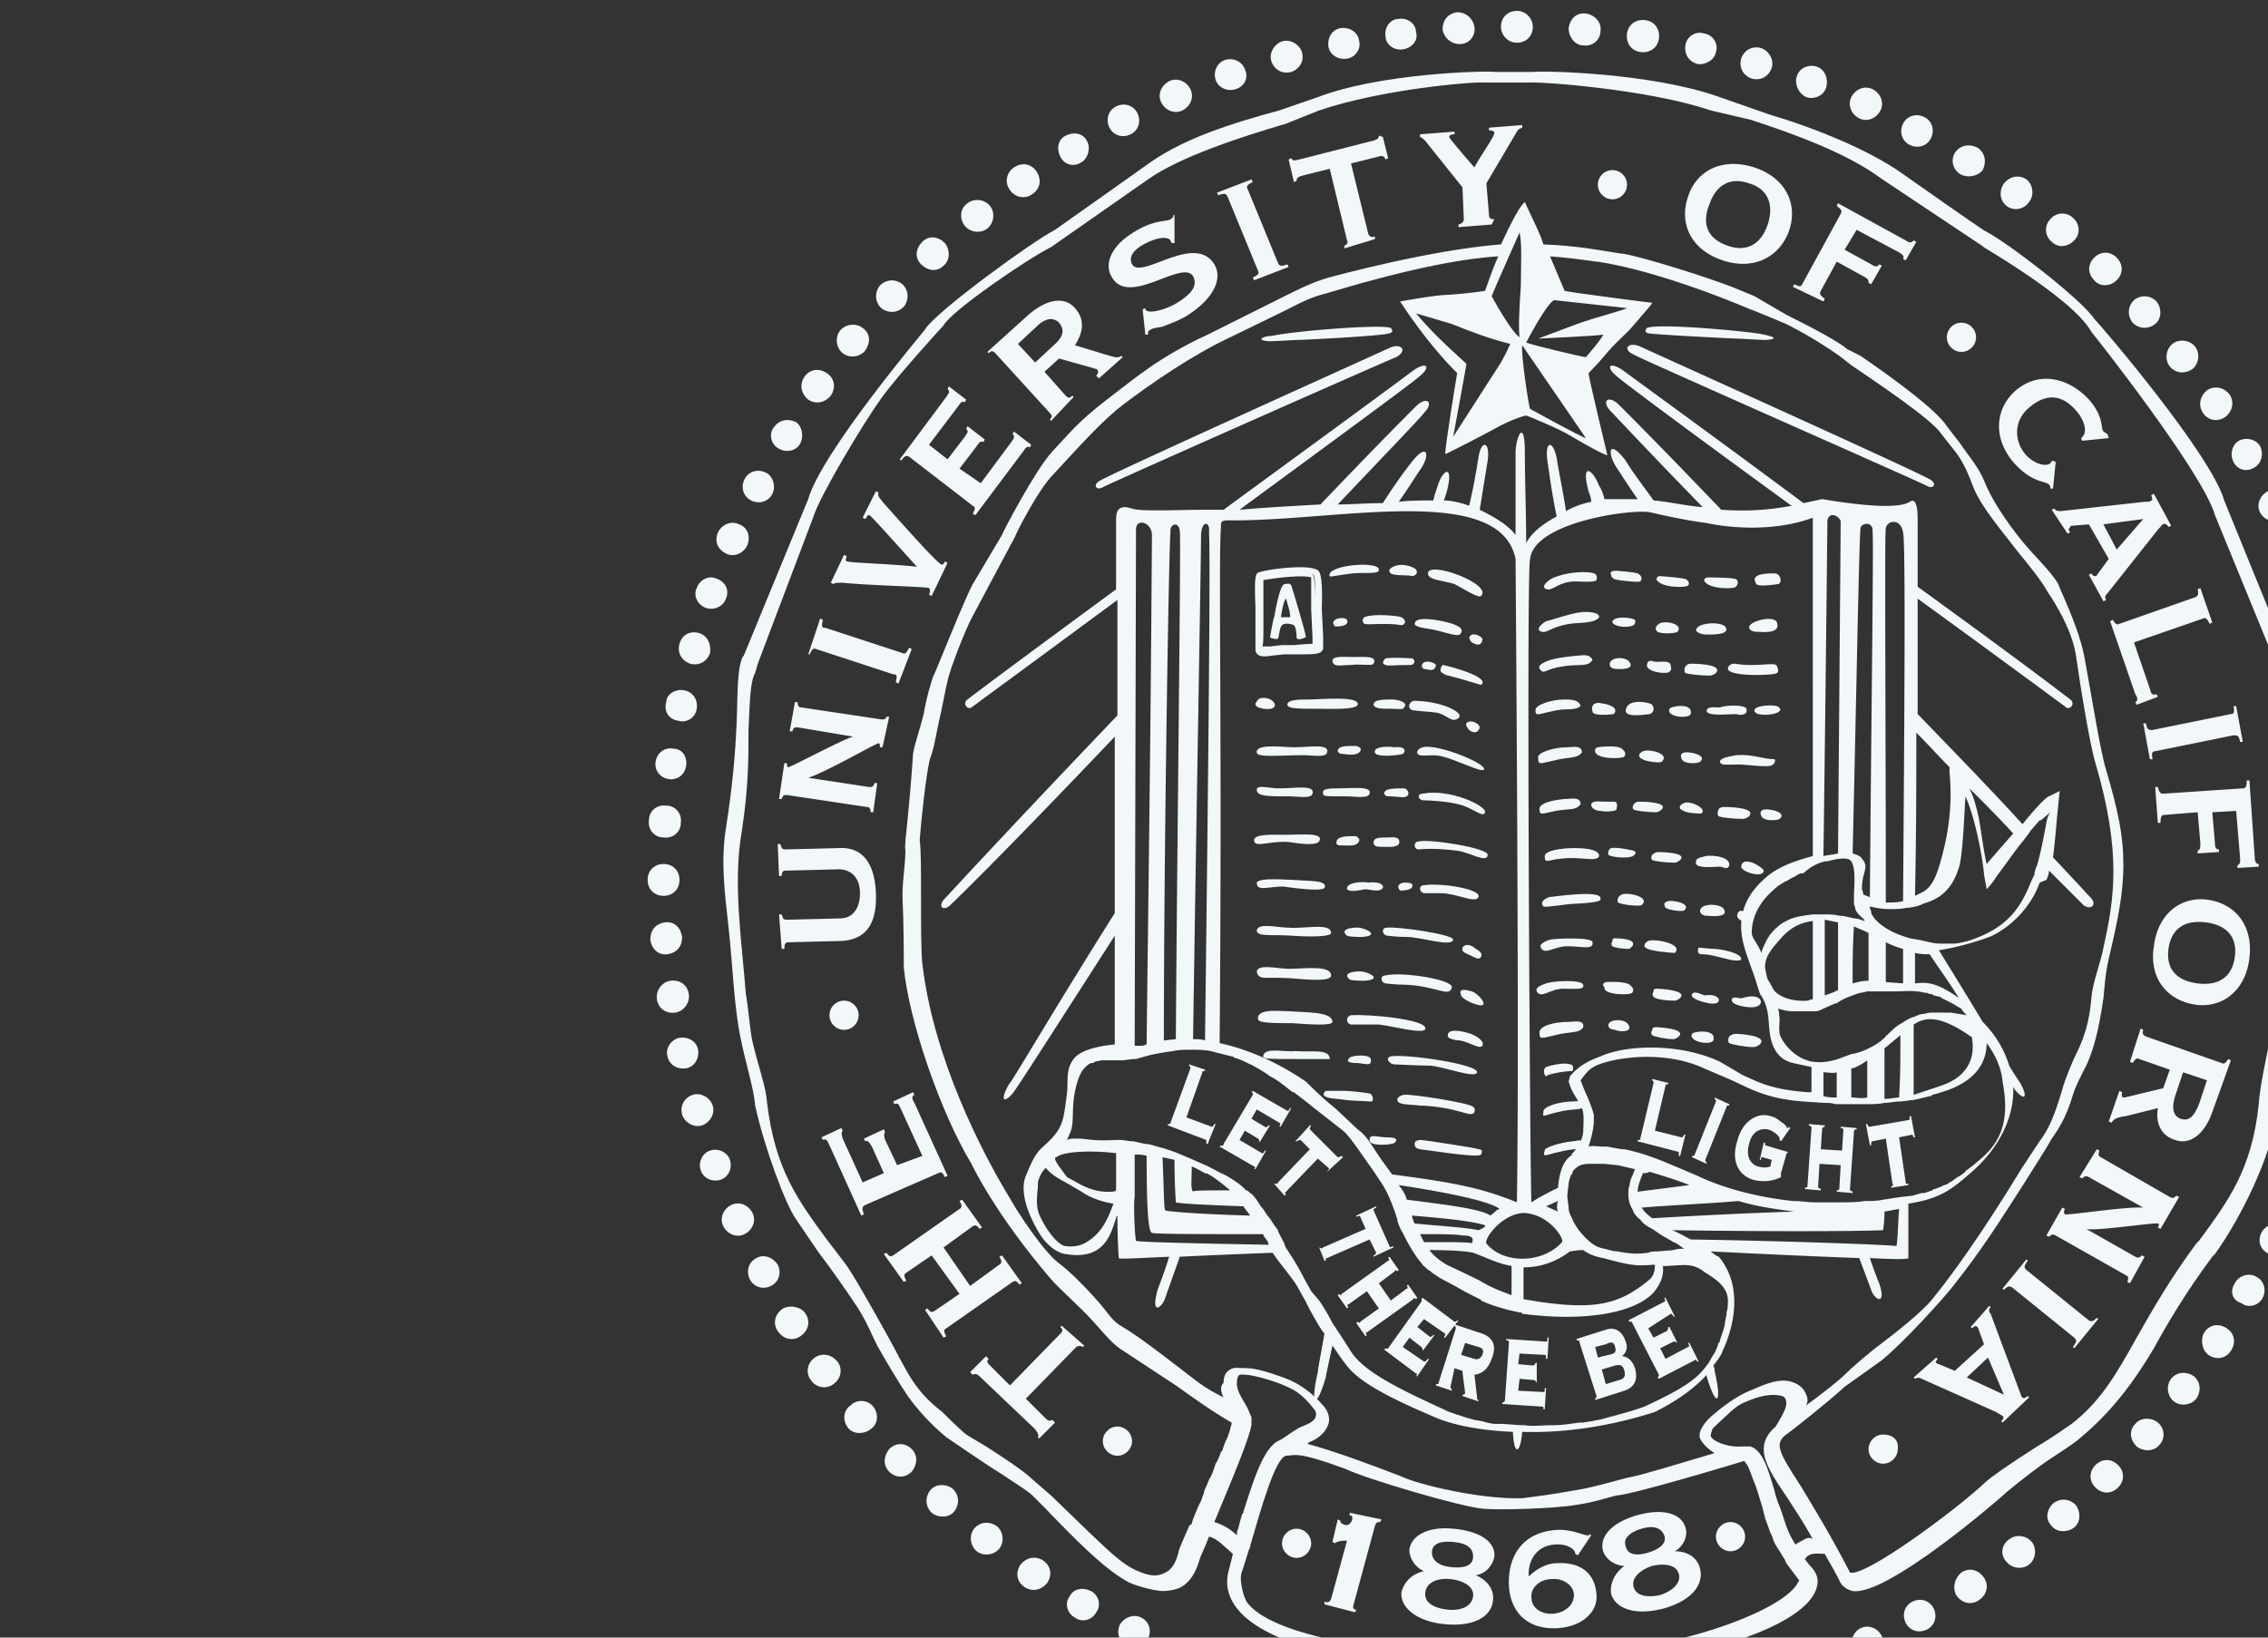 <svg xmlns="http://www.w3.org/2000/svg" width="1080" height="780" viewBox="0 0 1080 780"><rect x="0" y="0" width="1080" height="780" fill="#333333" stroke="none"/><path fill="#F2F7F9" d="M995.323 427.33c-.632-.633-6.32-6.952-17.693-18.96.63-5.058 1.265-11.376 1.896-18.96l1.264-12.638-5.058 2.53c-1.896.627-6.95 6.317-12.638 13.27-12.64-13.903-29.702-31.6-49.924-52.453v-54.98a10572.266 10572.266 0 0 1 70.78 51.82c1.894 1.26 4.422-1.897 1.894-3.793-13.9-10.742-40.442-30.332-72.673-53.715v-30.966c0-3.79 0-12.006-3.79-9.478-7.583 5.054-41.076-1.265-41.707-1.265l-8.848 1.896c-29.7-22.118-60.035-44.236-85.944-63.194-6.32-4.424-8.847-1.897-2.53 3.16 4.428 3.792 41.08 30.965 82.787 61.3-13.27 2.526-24.013 2.526-33.492 1.894-15.167-15.796-30.965-32.228-48.66-49.923-5.055-5.055-8.846-1.894-3.79 3.16.633.634 18.326 19.59 43.604 45.5-8.216-.63-15.8-2.526-23.385-3.16-4.422-6.318-9.478-12.637-13.27-18.956-8.216-10.743-8.85-3.792-4.424 3.16 2.528 3.79 5.69 8.85 10.11 15.167h-15.8c-.63-2.53-1.262-4.423-2.525-6.32-3.16-8.215-8.848-11.374-5.056 2.527.63 1.896 1.263 3.16 1.263 5.057-3.158.63-7.583 1.898-12.007 4.424-1.264-8.85-3.16-17.062-4.422-25.277-1.897-8.85-5.69-8.216-4.425 1.264 1.264 8.846 2.525 17.693 4.424 26.54-5.69 3.16-11.376 6.953-14.536 12.64 0-15.166-.633-29.702-.633-43.604 0-14.535-3.792-8.845-4.424 0v39.814c-3.79-5.058-10.742-8.85-17.06-12.01l3.79-23.38c1.265-9.48-3.16-10.113-4.423-1.264-1.263 7.583-2.528 15.166-4.424 22.75-5.056-1.897-9.48-2.53-12.008-2.53l1.266-3.792c3.79-13.902-1.896-11.374-4.424-2.526-.634 1.895-1.265 3.79-1.896 6.32-5.69 0-11.376 0-16.43.632 4.42-6.32 7.58-11.377 10.107-15.167 5.06-6.95 3.792-13.902-4.422-3.16-4.424 5.688-8.85 12.01-13.27 18.96-8.217 0-15.168.632-21.487.632 24.012-25.28 40.443-42.34 41.075-43.604 5.055-5.054 1.265-8.214-3.793-3.16-16.43 16.43-31.596 32.23-45.5 46.766-23.38 1.262-30.965 1.894-38.548 2.526 42.974-31.595 80.89-59.4 85.312-63.192 6.318-5.057 3.792-7.584-2.527-3.16-27.176 20.223-59.403 43.602-90.37 66.353h-9.48c-7.584 0-25.91.634-30.965 0-1.896 0-5.055-1.263-6.32-1.263-3.79 0-4.423 2.528-4.423 6.32v32.862c-30.967 22.746-57.507 42.34-70.777 52.45-2.527 1.896 0 5.054 1.895 3.79 0 0 30.966-22.75 69.515-51.187v54.978c-53.714 56.244-81.52 86.58-82.15 87.21-3.793 3.79-.634 6.32 2.525 3.16 11.376-10.742 42.974-42.973 78.36-80.256v84.046c-29.068 46.133-49.29 80.89-49.922 80.89-4.424 6.952-3.792 10.742 1.265 5.056 1.265-1.266 21.485-32.86 48.66-75.2v51.816c-6.95.633-16.43 2.528-19.59 6.95-3.79 5.06-2.527 9.48-3.16 16.433-.632 4.423-1.262 10.74-2.527 13.9-1.896 5.69-6.95 9.48-10.11 12.64-3.16 3.16-5.057 8.217-6.95 12.64-3.16 7.583 1.262 18.96 6.32 27.173 2.524 4.424 7.582 9.48 12.637 10.11 18.958 3.16 21.486-10.11 24.014-17.063 0-.63 0-.63.633-1.26 0 12.637.633 19.59.633 20.22 0 .633 9.478 0 24.013-.63-3.16 10.108-5.688 15.796-5.688 16.427-3.16 12.01 2.527 7.585 3.794 3.16l6.948-19.588c12.64-.634 28.438-1.266 44.236-1.897 3.158 5.054 10.11 12.64 12.638 17.692l3.16 5.69 1.896 3.79c2.525 4.42 4.422 8.215 6.95 11.373-1.897 10.743-3.16 17.062-3.16 18.327-3.79 16.43-.63 17.692 3.792 2.526 0-.63 1.265-6.32 3.16-15.164 1.896 2.526 3.79 5.688 6.32 8.845 5.055 6.953 15.797 13.904 41.074 24.65 9.48 4.42 23.382 6.95 38.55 7.582.63 12.64 3.79 9.48 4.422 0 19.59.634 41.708-2.527 63.194-9.48 11.376-5.686 19.592-12.005 24.646-17.69v.63c4.425 15.167 7.584 13.905 3.794-2.526 0-.633 0-1.265-.633-2.53 3.16-3.79 4.423-6.316 4.423-6.95 1.266-2.525 12.64-26.54-1.263-44.234l-.633-.63-1.264-.634-2.528-1.896c25.278 1.265 52.452 2.528 70.778 3.16l5.688 15.165c1.265 4.425 7.583 8.216 3.79-3.16 0 0-1.894-4.42-4.422-12.006 11.375.634 18.325.634 18.325 0v-25.91c15.8-2.524 20.856-6.95 30.968-15.796 12.007-10.744 19.59-25.28 18.96-39.814.63 1.265 1.262 1.896 1.262 1.896 5.056 5.688 5.688 1.896 1.265-5.055 0 0-1.896-2.527-4.425-6.95-2.526-8.217-6.95-15.168-12.64-20.855-5.688-9.48-12.638-20.854-20.854-34.124 8.216-1.265 17.062-3.792 24.013-6.32 7.583-3.16 18.96-12.004 24.014-25.906l3.16-1.266c.632-1.265 1.263-3.16 1.263-4.425l16.43 16.43c3.167 2.526 6.96-.002 3.166-3.793zm-36.65-30.336c-4.424 5.055-8.85 10.113-12.64 14.535-1.264-5.058-2.53-15.168-3.792-22.12-1.262-5.69-2.526-10.11-4.42-13.903 7.582 7.585 14.534 14.535 20.853 21.487zm-46.134-48.027c5.687 5.688 10.742 11.375 15.8 16.433v2.524c1.893 18.958-1.897 34.124-4.426 42.973-2.527 8.85-5.057 12.64-9.48 14.535l-2.527 1.266c.63-29.07.63-55.613.632-77.73zm-14.536-97.32c.632-3.792 6.95-5.055 8.216 1.897 1.266 3.79.634 90.368 0 175.678-2.526.632-5.054.632-7.583.632h-.632c0-86.573-.63-176.31 0-178.207zm-12.007 0c0-2.528 6.32-3.792 5.687 1.897.634 1.265-.63 89.104-1.263 173.786l-3.16-1.266c0-1.266-.63-2.53-.63-2.53 0-8.847 3.79-10.107 0-14.533-.633-1.263-2.528-1.895-4.425-2.524 1.897-80.26 3.16-153.563 3.792-154.83zm-15.8-3.792c1.266-5.055 6.32-1.262 6.32.632 0 1.896-.63 78.994-1.264 157.987-1.896.634-4.425.634-6.952 1.263.635-46.132 1.267-99.846 1.897-159.882zm-1.262 162.41h1.264s8.214-2.527 10.743-.63c3.157 2.527 1.896 13.27 1.896 17.062v3.79c0 .633.632 1.264.632 2.527 1.264 3.16 4.422 4.423 4.422 5.688-1.896-.633-3.16-1.266-5.055-1.266-2.528-.633-5.057-1.264-6.95-1.264-2.528-.633-4.426-.633-6.954-.633h-5.688c-5.056.633-9.48 1.264-12.64 3.16-1.266.633-2.527 1.266-3.792 2.528 0 0-.63 0-.63.63-1.266.633-1.897 1.897-3.16 3.16-1.896 2.53-3.16 5.688-4.426 8.85-.63-3.16-4.424-6.95-4.424-9.48 0-10.108 6.32-17.06 10.743-20.853 1.263-1.265 3.16-2.525 4.42-3.157.634-.633 1.267-.633 1.267-.633l3.16-1.896c.633 0 1.264-.635 1.264-.635 1.265-.633 1.896-1.265 3.16-1.265.633 0 .633 0 1.264-.632 4.423-3.79 7.583-4.42 9.48-5.054zm19.59 33.493l1.264.633v22.753c-3.16 0-5.058.63-7.585 1.265 0-8.85 0-17.696.633-27.174 1.262.63 2.526 1.262 4.423 1.895l1.264.63zm-13.27-4.423v32.23l-1.266.632c-1.265.63-3.16 1.264-5.057 1.896V438.07l6.322 1.265zm-12.008-.632v37.285c-1.263 0-1.896.63-2.528.63-9.48.632-15.166-3.158-16.43-5.688-.634-1.264-1.265-2.524-2.528-4.422-.63-1.896-1.264-5.688-1.264-5.688 0-5.06 2.526-8.216 7.582-13.902 3.79-4.424 8.846-7.582 15.167-8.215zm-134.602-172.52c1.896-17.695 49.29-24.015 57.507-22.118 7.583 1.897 20.854 4.423 26.54 5.055 0 0 26.543 6.32 50.557-2.526V407.74c-4.425 1.264-14.535 3.792-21.487 9.478-7.584 6.318-12.64 13.903-12.64 24.016 0 6.95 2.53 13.27 5.69 22.114 1.895 5.06 3.16 10.745 3.79 10.745 4.424 6.95 3.16 13.27 4.424 19.59 1.896 10.112 8.216 12.007 10.742 12.64l8.848 1.896v12.006h-1.896c-15.797-1.266-21.484-3.79-30.965-8.216l-10.742-6.32c-18.958-8.85-44.235-8.216-56.874-2.526-6.95 2.525-10.74 5.056-14.533 9.478l-.633 2.53.633 1.896c1.263 3.79 4.423 7.58 5.688 10.74 1.266 2.53.633 8.85.633 10.743 0 5.06-4.425 10.11-5.688 11.377h.63c-4.422 2.525-6.317 8.216-6.95 15.8-5.055 2.526-8.846 4.423-12.638 6.95-.637-.633-2.532-305.86-.637-306.494zm48.66 309.65c.63 1.897 1.895 3.794 3.79 5.056 1.265 1.895 3.16 3.16 5.688 4.425 1.896 1.264 4.425 3.156 6.952 4.422l3.16 1.896c1.895.633 3.16 1.897 5.056 3.16-1.895 0-3.16 0-5.053.63l-7.584.634c-1.897 0-3.16 0-4.425.63-4.424.635-8.215.635-14.536-.63-1.895 0-3.79-.633-6.317-1.265-3.792-.633-6.32-2.526-8.847-5.056-2.528-2.528-5.057-5.688-6.318-8.85-1.268-2.524-1.898-3.79-1.898-5.687l-.632-5.057c0-2.527.632-5.055.632-6.95.633-1.896.633-3.16 1.897-4.423v-.633c.63-1.266 1.893-1.896 2.524-2.53l1.264-.63c1.896-.634 3.16-.634 5.055-.634h6.32l5.687.633h.63l8.217 1.896-1.265 3.16c-.63 1.263-1.262 3.16-1.262 4.423-.633 1.266-.633 3.16-.633 4.424 0 2.53.632 5.055 1.894 6.95l.004.003zm2.527-8.215c0-2.526 1.264-5.688 2.526-8.845 1.262 0 1.895 0 3.16-.634 6.317 1.895 12.638 3.79 18.956 6.317l-24.642 3.16zm48.027 4.426c8.213 2.525 17.06 3.79 26.54 5.055-20.854.63-46.134 1.895-67.62 3.155-2.526-1.894-3.79-3.157-5.055-5.055 15.17-1.262 31.6-1.894 46.134-3.156zm-39.814 30.33c0 3.162-.633 5.69-3.16 7.584-13.9 11.378-25.275 13.903-51.816 10.113l-7.585-1.264V603.64c6.95 0 14.534-1.896 22.117-7.583.634 0 3.16-.633 6.32-.633 2.527 1.896 5.688 3.16 9.48 3.792 13.9 3.79 15.797 3.79 24.644 3.16v-.002zm-46.13-25.275l-5.69-2.53 5.69-2.525c-.632 1.892-.632 3.79 0 5.054zm-16.433.63c12.64.632 19.592 12.64 18.325 13.9-8.846 10.11-27.804 10.743-36.02.634-1.26-1.896 6.95-13.903 17.695-14.535zm-18.956 5.686c2.524.633-2.53 2.528-2.53 2.528-5.688-1.265-17.062-1.896-30.333-3.16l-.63-1.264c0-.633-.633-1.266-.633-2.525 15.166 1.26 27.807 2.526 34.127 4.42zm-36.654-12.006c-.632-2.527-1.895-4.425-3.792-6.95 16.43 2.525 42.34 6.95 48.03 11.374-3.162 1.265.63-.633-4.425 3.16-4.423-3.16-20.22-5.056-39.812-7.584zm26.542 17.062c1.896 0 6.32 0 4.422 3.794 0-.633-8.847-.633-22.748-.633l-1.897-3.793c10.11 0 17.063 0 20.222.632zm5.055 8.216c6.953 2.527 11.376 5.055 18.328 6.32v13.9c-5.057-1.896-10.11-3.79-15.167-6.95 0 0-6.316-3.158-14.533-6.95-3.79-1.897-6.95-4.424-9.48-7.585 11.376 0 18.328.633 20.855 1.264h-.002zM581.404 251.016c0-2.53 0-3.16 3.79-3.16 50.555.63 128.918-18.327 136.5 18.326 0 1.265 1.896 234.45.63 306.492-17.06-6.95-30.332-9.48-59.4-13.27l-5.056-6.955c-5.688-8.214-6.95-11.375-11.374-14.534l-10.745-10.11c-5.688-4.424-12.64-11.375-13.9-12.64-15.8-10.745-29.703-15.8-41.078-18.325 1.264-145.346-.632-229.393.632-245.824zm-9.48 4.422c0-7.58 4.423-7.58 3.793-1.894.63 8.214 0 88.472-1.896 242.034-1.895-.632-3.79-.632-5.687-.632 1.263-89.103 3.79-228.13 3.79-239.508zm-14.535-1.894c-.63-3.792 3.79-5.687 4.425-.632.63 1.897-1.266 147.873-1.896 242.034l-5.69.632c0-95.425 2.527-240.77 3.16-242.034zm-16.43-1.897c.63-5.055 7.582-2.528 7.582 3.162-.63 101.74-1.894 185.157-2.526 242.662l-1.896.632h-3.79l.63-246.457zm-20.854 338.09c-3.792 3.16-7.585 4.422-12.64 3.793-3.16 0-9.48-7.585-12.64-15.168-1.267-3.16-1.267-6.95-.633-12.64 0-1.895 0-3.158.633-4.425.63-1.896 1.895-3.79 3.158-5.055 1.896 2.53 5.688 5.055 9.48 6.95l7.58 4.424c4.426 3.16 10.744 5.057 15.17 5.688-1.897 5.058-4.424 12.01-10.11 16.43l.002.003zm8.846-22.12c-1.265 0-6.32.634-13.902-3.158l-6.95-3.795c-3.792-5.054-5.688-7.583-5.688-8.845 0 0 0-.633.633-.633 3.792-3.16 18.957-3.16 28.437-1.896v17.693c-.634.635-1.897.635-2.53.634zM540.96 591c-.634-2.528-1.266-17.694-.634-20.854v-20.223c1.896 0 3.79 0 5.688.633 0 23.38.634 36.02 2.527 36.65 1.266.632 24.647.632 53.085.632v.63s1.266 1.898 1.896 2.53l.634 1.896c-33.494-.63-62.563-1.262-63.194-1.894zm51.186-16.43c.633 1.264 1.896 2.527 3.16 4.425-22.75-.633-39.813-1.896-40.443-2.53-.633-.63-.633-10.11-1.267-25.275l5.688 1.26c0 12.01.633 19.595.633 20.226 1.894.63 14.532 1.263 32.23 1.894zM567.5 555.61c1.896.632 3.79 1.896 6.318 3.16 0 0 0 .63.632 0 3.793 1.894 7.584 5.056 11.376 8.213-10.743 0-18.326 0-17.693.633-1.266-1.264-.633-5.687-.633-12.006zm255.304 63.826c0 1.897 0 3.79-.633 5.688v1.264c-.63 1.897-.63 3.79-1.26 6.32l-1.897 5.687c0 .633 0 .633-.633 1.265-.632 1.897-1.265 3.792-2.526 5.69-1.267 1.895-1.896 3.79-3.16 5.054-5.057 6.952-12.01 11.376-29.7 19.592-5.058 1.895-10.112 3.16-14.536 4.424l-2.527.63c-3.79 1.266-8.215 1.896-12.006 2.527h-1.896c-4.424.633-8.217 1.265-12.64 1.265h-.633c-4.423 0-8.846.633-12.64 0-4.423 0-8.214-.632-12.004-.632h-1.895c-1.895 0-4.423-.633-6.318-1.265l-3.79-.63-4.427-1.266-7.584-2.53c-23.382-10.74-39.18-18.323-46.132-27.805l-5.688-8.847-3.79-5.69c-1.897-3.79-3.793-6.95-6.32-10.74l-3.79-4.427-3.16-5.685c-1.896-3.79-4.424-8.216-6.954-12.007-.63-1.265-1.895-2.528-2.525-4.424 0-.632-3.16-6.32-3.16-6.32v-.63l-1.896-2.53c-1.263-1.895-1.894-3.16-3.156-4.42-1.266-1.897-1.897-3.16-3.162-4.428-1.896-3.16-3.79-5.688-5.055-6.32-.632-.63-1.265-1.265-1.896-1.265-1.263-1.26-2.526-2.524-4.422-3.79-1.897-1.264-4.425-3.158-7.583-4.42-2.528-1.266-5.688-3.16-8.85-4.427l-5.688-2.526-7.583-3.16-5.688-1.895c-3.16-.633-5.688-1.895-8.216-1.895l-5.687-1.267c-2.527 0-4.424-.632-6.318-.632h-1.896c-12.007.632-13.903-.632-17.695-.632h-2.527c-.633 0-1.896 0-3.16.632l1.897-4.423c1.264-3.794.63-9.48 1.264-14.535.632-5.69 2.526-13.27 5.687-15.8.63-.633 1.895-1.896 3.16-1.896.63 0 .63 0 1.263-.634l3.158-.632h10.11l5.057-.633h1.265l4.422-1.26c4.424-1.267 8.85-1.897 13.27-2.53 2.53-.63 5.69-.63 8.218-.63 3.79 0 8.215 0 12.007 1.264l7.583 1.895c.63 0 .63 0 1.263.633 2.528.63 5.06 1.894 7.586 3.16.63 0 1.263.63 1.263.63 2.527 1.265 5.688 3.162 8.215 5.055l1.265.633c3.158 1.897 6.318 4.428 9.48 6.953h.632c.632.63 5.055 3.792 8.846 6.95l14.536 11.376c3.16 2.526 8.848 11.374 13.902 18.325l3.79 5.69c3.16 4.422 5.69 10.743 7.586 16.432 0 .632.63 1.265.63 2.525.633 1.897 1.265 3.794 2.53 5.69l1.895 3.79 2.527 4.423 2.527 3.792 2.527 3.16s0 .63.634.63c.633.634 1.896 1.896 3.16 2.53l.63.632 3.793 2.526 8.216 4.425c3.16 1.894 6.95 3.79 10.744 5.688 0 0 .632 0 .632.632 3.79 1.897 8.215 3.16 12.64 4.424l5.687 1.265c.632 0 1.263 0 1.263.632 29.07 3.79 53.084 0 62.562-10.112 3.16-3.79 5.058-8.213 4.426-12.64h1.896c9.48-.63 12.64-1.264 18.325 3.162 6.31 3.79 10.735 7.583 10.734 13.27zm80.258-25.908c-2.527-.634-55.612-2.53-97.953-3.16-2.527-1.267-5.69-3.162-8.85-4.425 41.71.633 86.577.633 100.48 0 0-.63.63-3.792.63-8.848l6.95-1.265c-.628 8.85-.628 15.168-1.258 17.698zm42.97-96.69c3.792 5.057 6.95 11.377 7.584 18.328 2.528 13.902 1.896 25.91-9.48 36.02l-4.423 3.793-2.527 1.896c-.632.633-1.265.633-1.265 1.265l-2.525 1.897-1.264.63-2.526 1.898-1.264.632c-.632.633-1.896 1.264-2.53 1.264l-1.264.635-3.158 1.263c-.633 0-.633 0-1.265.632l-3.792 1.266h-1.26l-4.426 1.266-5.688.63-8.214 1.265c-3.16.633-5.688.633-8.85.633-3.79.63-7.58.63-11.373.63h-12.01c-3.793 0-6.952-.63-10.11-.63h-.633c-17.695-1.896-33.493-6.32-45.502-12.01l-8.847-3.79-7.582-3.16c-6.32-2.525-12.006-4.424-18.327-5.69h-1.263l-6.952-1.263H763.4c-2.528 0-5.056-.632-6.95 0 1.263-3.79 2.526-8.845 2.526-12.638v-2.527c-.632-2.527-1.896-5.688-3.16-8.848-1.263-2.528-1.895-4.426-3.16-7.583 2.53-3.162 3.793-5.69 8.85-7.584 10.11-3.792 32.23-6.32 49.922 1.896l13.27 5.688c9.48 4.422 17.064 8.848 34.128 10.11l9.48.632c1.894 0 3.79 0 5.686.63h14.537c3.156 0 6.316 0 8.847-.63 2.527 0 5.056-.633 6.95-.633 2.527 0 4.423-.63 6.32-.63 3.16-.633 5.687-1.265 8.214-1.896.633 0 .633 0 1.265-.632 2.527-.632 4.423-1.263 6.32-1.896 17.06-5.694 19.587-16.436 19.587-22.758zm-77.728 13.903c1.896 0 4.424.633 6.32 0v12.01c-1.897 0-3.793 0-6.32-.633V510.74zm13.27 12.01v-13.903h.632c1.896-.633 4.424-1.896 6.953-3.794v17.696c-2.53.63-5.06 0-7.587 0zm15.8.63v-24.01l7.582-6.318c0 10.11 0 20.223-.632 29.702-1.895 0-3.79.632-6.95.632v-.005zm41.706-28.436c.633 3.79 1.896 16.43-14.534 22.117l-13.27 4.425v-33.492c5.687-3.793 12.64-4.426 27.173 5.688.63 0 .63.63.63 1.264zm-2.526-11.377l-7.583-1.264h-7.58c-1.897 0-3.163 0-5.058.63-1.895 0-3.158.633-4.423 1.266-2.528.63-4.424 1.895-6.32 3.16-2.525 1.263-4.42 3.156-6.95 5.687-.633 0-.633.633-.633.633-3.16 3.157-5.688 4.422-8.215 5.687-2.527 1.264-4.424 1.896-6.95 2.526h-.634l-1.896.634-5.055 1.894c-3.792 1.266-8.216 1.898-12.008 1.266-1.264 0-2.53-.633-4.424-1.266-6.952-3.157-10.743-9.477-11.376-12.006-.632-4.422.633-5.055-.632-12.005 1.896.63 4.425 1.263 6.952 1.263h10.742c1.266 0 2.528-.633 3.792-1.264l5.688-2.53h.632c2.527-1.895 5.688-3.158 9.48-4.423 1.264-.632 3.157-.632 5.057-1.263h13.9c3.792 0 8.216-.634 13.27.63.634 0 1.267 0 2.53.634.632 0 1.264 0 1.895.633l2.528.634c.632 0 .632 0 1.263.63l3.793 1.896 1.263.632 3.16 1.897 1.264.633c0 .63 1.266 1.894 2.53 3.155h-.003zm-38.55-15.798v-18.96c2.53 1.264 5.69 2.527 8.217 3.16v16.433l-8.214-.634h-.002zm34.758 7.582c-10.744-7.583-15.166-7.583-20.854-6.95V453.87c2.53.632 4.424.632 6.95.632 5.057 7.583 10.112 14.532 13.903 20.854v-.004zm41.075-80.256c-1.264 6.95-2.526 12.638-3.79 17.062-.632 1.265-1.265 3.157-1.265 4.422l-1.263 2.53c-5.06 12.637-10.747 22.745-30.337 29.07-2.526.627-5.056 1.26-6.95 1.26h-6.32c-2.526 0-5.056-.633-7.583-1.26l-3.158-.635-3.792-.632-1.896-.633c-8.217-2.528-14.534-6.95-16.43-11.376v-.63l-.634-1.897v-.633c2.53.633 5.69 1.265 9.48 1.265 2.527 0 5.055 0 8.216-.633 1.896 0 4.422-.633 6.32-1.264l1.263-.634c6.318-1.898 13.27-5.057 17.06-17.062 1.896-5.69 2.53-24.017 3.16-34.126 5.687 12.638 8.85 34.754 8.85 37.282l1.262 6.95s2.53-2.527 4.424-5.686c5.688-7.585 9.48-13.27 13.27-17.696 1.266-1.894 2.53-3.157 3.16-4.422l4.425-5.055h.634l4.425-3.793c-1.9 2.533-1.9 5.695-2.533 8.224zM525.16 232.056c-3.16 1.896-5.055-1.263-1.264-3.16 7.58-4.422 128.283-58.77 137.763-63.193 5.686-2.527 8.844 1.263 3.16 4.424-.634 0-132.078 58.137-139.66 61.93zm137.132-75.832s1.896 1.896-.633 2.527c-3.16 1.264-41.078 3.16-43.606 3.16-1.263 0-11.374.633-13.9.633-6.953-.632-1.897-2.53 1.263-2.53 12.005-2.526 53.082-5.685 56.875-3.79zm255.304 75.202c3.16 1.896 5.056-1.264 1.264-3.162-7.584-4.423-128.284-58.77-137.764-63.193-5.688-2.526-8.848 1.265-3.16 3.793 0 .632 132.076 58.77 139.66 62.563zm-133.34-75.202s-1.896 1.896.632 2.527c3.16.634 40.443 2.528 42.34 2.528 1.265 0 10.744.632 13.904.632 6.95-.633 1.896-1.897-1.266-2.527-3.792-1.264-50.554-5.688-55.61-3.16zM657.866 723.71l-.633 1.264c-1.264 0-1.896 0-2.525 1.895l-10.113 37.284c-.633 1.896 0 2.53 1.265 2.53l-.63 1.262-14.536-3.792v-1.265c1.896.632 2.53 0 3.16-1.267l7.584-27.806c-1.267 0-4.426 0-5.69 1.265l-1.263-.632 2.527-10.74 1.266.63c0 1.264.63 1.264 1.894 1.896 1.896.632 3.16-.633 3.79-2.526 0-1.264 0-1.896-1.262-1.896v-1.266l15.165 3.162zm20.223 24.644c-4.426-1.896-6.953-6.32-6.953-10.11.633-6.32 8.217-11.375 20.854-10.11 13.904 1.265 20.224 6.95 19.59 13.27-.63 3.796-3.79 8.218-8.844 8.85 5.687 2.53 8.846 6.952 8.213 12.007-.63 7.583-8.847 12.64-22.75 11.373-13.903-1.262-21.486-8.212-20.855-15.163 1.264-5.062 5.056-8.852 10.743-10.116zm11.375 18.33c5.687.63 11.372-1.266 12.005-6.323.634-4.42-4.424-7.58-10.74-8.21-5.69-.635-11.374 1.26-12.008 6.318-.632 5.053 4.423 7.582 10.743 8.216zm1.894-20.226c6.948.63 10.108-1.262 10.108-5.057 0-3.79-2.526-6.316-9.48-6.95-6.95-.63-10.11 1.267-10.11 5.057 0 3.16 2.53 6.32 9.48 6.95zm60.035-5.687l-1.265-.632c0-2.525-4.423-5.055-10.11-4.422-8.216.632-12.638 7.583-12.005 15.166 3.158-3.16 8.213-6.317 13.27-6.317 10.11-.633 18.327 3.79 18.958 15.165.632 7.58-6.318 15.164-18.956 15.798-15.17.632-22.12-8.846-22.752-20.224-.632-13.902 6.32-25.275 22.12-26.54 7.582-.634 13.27 2.528 15.165 2.528.63 0 1.262 0 1.262-.632l.633.633-6.32 9.478zm-1.898 18.96c0-4.425-5.055-8.215-10.743-7.58-5.686 0-10.11 4.42-9.478 8.844 0 5.058 5.055 8.216 10.74 7.583 5.69-.632 9.48-4.424 9.48-8.846zm24.014-13.904c-4.422 0-8.845-3.158-10.108-6.948-1.896-6.322 3.16-13.274 15.8-17.063 13.27-3.79 21.484-.633 23.382 5.688 1.263 3.794-.633 8.85-5.058 11.378 6.32 0 10.742 3.158 12.008 8.213 1.896 7.585-3.792 15.168-17.062 18.96-13.902 3.79-23.382 0-25.276-6.95-.634-4.425 1.264-9.48 6.317-13.27l-.002-.007zm11.377-6.32c6.32-1.894 8.85-5.054 7.583-8.212-1.263-3.162-4.423-5.058-10.742-3.162-6.317 1.898-8.847 5.06-7.584 8.218.633 3.79 4.423 5.054 10.744 3.158v-.002zm5.687 20.224c5.688-1.896 10.11-5.69 8.847-10.11-1.263-4.423-6.95-5.056-12.637-3.794-5.688 1.896-10.11 5.69-8.85 10.11 1.266 4.422 6.953 5.056 12.642 3.79v.004zm-225.602-227.5l12.006 4.424c.633 0 .633 0 1.265-1.266h.632l-3.792 9.48h-.633v-1.897l-18.324-6.95v-.633c1.263 0 1.263 0 1.263-.633l9.478-25.91c0-.63 0-.63-.632-1.264v-.63l7.583 2.526v.633c-.634 0-1.266 0-1.266.63l-7.583 21.485.002.005zm34.756 12.008c0-.633 0-1.266-.633-1.896l-6.317-3.793-2.53 4.423 10.742 6.32c.633 0 .633 0 1.266-1.266h.633l-5.058 8.848h-.633c.63-.632.63-1.264 0-1.264l-16.432-9.48.633-.63c.632.63 1.265 0 1.265-.63l13.902-23.384c0-.633.63-.633-.634-1.265l.634-.632 16.43 9.48c.632 0 .632 0 1.262-1.266h.632l-5.055 8.85h-.633c.633-1.267.633-1.267 0-1.897l-10.742-6.32-2.528 4.425 6.32 3.794c.633.633 1.265 0 1.896-.632h.633l-5.057 8.216h.002zm6.95 19.59c1.266 0 1.896 0 1.896-.633l15.168-15.8-4.424-4.423s-.634 0-1.896.633h-.63l6.95-7.583h.632c-.632 1.265-.632 1.265-.632 1.896l13.27 13.27s.633 0 1.896-.63l.633.63-7.583 6.953c.632-1.263 1.265-1.263.632-1.894l-5.056-4.423-15.168 15.797c-.633.632-.633.632 0 1.264l-.633.633-5.055-5.69zm21.485 30.33c1.266.634 1.266.634 1.896 0l20.222-8.844-2.528-5.688c0-.632-.632-.632-1.896 0v-.632l9.48-4.426v.632c-1.265.633-1.265.633-1.265 1.265l7.583 17.06c0 .635.633.635 1.896 0v.635l-9.48 4.425v-.633c1.266-.632 1.266-1.266 1.266-1.266l-3.16-6.317-20.224 8.845c-.63 0-.63.633-.63 1.263h-.635l-2.527-6.32zm22.75 40.448c-.63 0-.63.63 0 1.262l-.63.63-4.426-6.317.634-.63c.63.632 1.264.632 1.264 0l8.848-6.32-5.688-8.216-8.848 6.32c-.63 0-.63.632 0 1.265l-.63.63-4.426-6.317.632-.632c.634.634 1.264.634 1.264 0l22.117-15.8c.634 0 .634-.63 0-1.262l.634-.63 4.423 6.317-.633.633c-.63-.633-1.265-.633-1.265 0l-7.583 5.687 5.687 8.217 7.583-5.69c.63 0 .63-.63 0-1.264l.63-.63 4.426 6.316-.634.633c-.632-.633-1.263-.633-1.263 0l-22.117 15.8zm26.543 8.845c0-.63 0-1.26-.633-1.893l-5.688-4.426-3.158 4.428 10.11 6.95c.63 0 .63 0 1.896-1.264h.63l-5.688 8.216h-.633c.633-.633.633-1.266 0-1.266l-15.165-11.377.632-.63c.63.63 1.262 0 1.262 0l15.8-22.117c0-.634.633-.634 0-1.266l.633-.633 15.166 11.375c.634 0 .634 0 1.265-.632h.633l-6.32 8.216h-.632c.633-1.265.633-1.265.633-1.896l-10.11-6.95-3.16 3.79 5.687 4.422c.633.633 1.264 0 1.896-.63h.632l-5.69 7.585zm13.27 17.066c0 .634 0 .634.634 1.265v.633l-7.584-2.528v-.633c1.266 0 1.266 0 1.266-.63l8.216-25.91c0-.632 0-.632-.633-1.265v-.63l13.27 4.42c5.056 1.896 6.95 5.69 4.426 12.01-1.895 5.055-4.424 6.95-8.216 7.584l1.266 10.74c0 .634 0 1.266.63 1.266v.632l-7.583-2.527v-.634c.63 0 .63 0 1.263-.632 0-.633-1.263-9.478-1.263-10.74l-3.792-1.266-1.896 8.847h-.004zm5.055-15.167l6.32 1.895c1.896.633 3.16-.632 3.792-1.896.634-1.897.634-3.16-1.896-3.79l-6.32-1.897-1.895 5.686zm36.02 13.27c-.63-.634-.63-1.265-1.262-1.265l-6.95-.634-.633 5.69 12.008.63c.63 0 .63 0 .63-1.893h.633l-.633 10.107h-.63c0-1.264 0-1.264-.633-1.264l-18.958-1.262v-.633c.633 0 1.265-.633 1.265-1.265l1.895-27.173c0-.632 0-1.264-1.265-1.264v-.634l18.958 1.265c.634 0 .634 0 .634-1.896h.632l-.632 10.11h-.633c0-1.265 0-1.897-.633-1.897l-12.005-.633-.634 5.056 6.952.633c.63 0 1.263-.634 1.263-1.266h.63v9.485zm20.224-19.59c0-.634-.63-.634-1.265-.634v-.633l13.902-4.422c3.79-1.263 7.583 0 9.478 5.69 1.267 3.158 0 5.686-1.895 6.95 2.527 0 5.055 1.896 6.318 5.688 1.266 4.425.633 8.847-5.057 10.743l-13.9 4.425v-.632c.63-.633.63-.633.63-1.266l-8.212-25.908zm8.847 7.583l5.058-1.266c3.16-.633 3.792-1.264 3.16-3.79-.633-2.53-1.896-2.53-4.424-1.265l-5.057 1.265 1.264 5.056zm3.794 12.638l6.318-1.895c2.526-.634 3.16-1.896 2.526-4.424-.63-2.526-1.894-3.158-4.422-2.526l-6.318 1.896 1.896 6.95zm34.124-19.59c-.632-.63-1.263-.63-1.896-.63l-6.32 3.158 2.528 5.057 10.742-5.688c.632 0 .632-.633 0-1.896h.632l4.424 8.85h-.633c-.63-.63-.63-1.265-1.263-.63l-17.062 8.843-.633-.63c.634-.632.634-.632.634-1.264L777.3 630.18c0-.632-.632-.632-1.263-.632l-.633-.632 17.062-8.845c.632 0 .632-.632 0-1.896h.632l4.422 8.85h-.63c-.633-1.266-1.266-1.266-1.266-1.266l-10.742 6.95 2.526 4.425 6.32-3.158c.633-.632.633-1.265.633-1.896h.63l3.796 7.583v-.002zm-10.743-101.11l12.64 3.16c.63 0 .63 0 1.265-1.265h.634l-2.528 10.112h-.633v-1.896l-19.59-5.055v-.632c1.265 0 1.265 0 1.265-.632l6.317-26.54c0-.632 0-.632-.63-1.264v-.633l7.583 1.896v.632c-.632 0-1.264 0-1.264.634l-5.06 21.485zm17.694 12.64v-.632c.633 0 1.265 0 1.265-.634l10.11-25.28c0-.628 0-.628-.63-1.26v-.633l6.95 3.16v.632c-.634 0-1.267 0-1.267.633l-10.11 25.276c0 .633 0 .633.633 1.265v.633l-6.95-3.16zm37.916 1.26l-4.423-1.26c-.633 0-.633 0-.633 1.26h-.63l1.895-8.21h.633v1.26l10.742 3.16v.634c-.633 0-.633 0-.633.632l-2.528 8.85v1.893c-3.793 1.896-8.217 2.53-13.272 1.264-6.32-1.896-10.744-8.216-7.584-18.324 2.526-10.11 10.11-13.902 15.8-12.01 2.526.634 3.158 1.266 5.687 3.16 1.264.63 1.896 1.897 2.528 2.53 0 0 .632 0 .632-.634l.633.633-4.424 6.317-.633-.633v-.632c0-1.265-3.16-3.793-5.688-4.424-3.79-.63-7.584 1.262-8.848 6.952-1.896 6.317 1.264 10.11 4.424 10.742a8.77 8.77 0 0 0 5.688 0l.632-3.16zm37.286 13.905c0 .632 0 .632 1.263 1.265v.632l-7.583-.633v-.635c1.265 0 1.265-.632 1.265-1.26l.633-10.745-10.11-.633-.633 10.744c0 .634 0 .634 1.264 1.264v.632l-7.582-.632v-.63c1.264 0 1.264-.633 1.264-1.266l1.897-27.173c0-.633 0-.633-1.266-1.265v-.634l7.584.633v.63c-.633 0-1.264.634-1.264 1.265l-.633 9.48 10.11.632.634-9.48c0-.63 0-1.262-1.265-1.262v-.633l7.58.633v.63c-1.263 0-1.263.632-1.263 1.263l-1.895 27.175v.002zm19.59-.63v-.632c.633 0 1.264-.633.633-1.264l-3.16-21.487-6.32 1.265c-.632 0-.632.633-.632 1.895h-.632l-1.895-10.11h.633c.63 1.267.63 1.267 1.262 1.267l18.325-3.16c.633 0 .633-.633.633-1.897h.633l1.897 10.112h-.632l-.63-1.266-6.32 1.265 3.16 21.485c0 .633 0 .633 1.262.633v.63l-8.215 1.262zm-384.22 75.2l-.634.634c-1.266-.634-1.896-.634-3.16 0l-24.014 24.645 8.847 8.847c1.897 1.896 2.53 1.896 3.792 1.266l1.267 1.262-7.584 7.584-.633-.63c.633-1.265 0-1.896-1.264-3.792l-25.91-24.646c-1.896-1.895-2.526-1.895-3.792-1.262l-1.266-1.265 7.584-7.585 1.264 1.266c-1.264 1.265-.63 1.896 1.266 3.79l8.846 8.85 24.014-24.646c1.266-1.263 1.266-1.895 0-3.158l.633-.633 10.744 9.478-.002-.005zm-54.35-28.438l13.903-10.11c1.266-.634 1.266-1.896 0-3.79l1.266-.634 9.48 13.27-1.265.635c-1.265-1.897-1.896-1.897-3.16-1.266l-31.597 22.12c-1.265.632-1.265 1.264 0 3.79l-1.265.632-8.847-13.27 1.263-.634c1.265 1.896 1.895 1.896 3.16 1.265l12.007-8.216-13.27-18.326-12.01 8.216c-1.263.633-1.263 1.896 0 3.79l-1.263.633-9.48-13.27 1.265-.633c1.263 1.896 1.894 1.896 3.158 1.265l31.598-22.118c1.263-.633 1.263-1.896 0-3.79l1.263-.633 9.48 13.27-1.268.635c-1.263-1.898-1.895-1.898-3.16-1.267l-13.902 10.11 12.64 18.326.002-.003zm-22.748-61.928l-10.11-22.12c-1.266-2.528-1.266-3.16-3.16-2.528l-.63-1.264 9.48-4.423.63 1.265c-1.263.632-1.263 1.896 0 3.79l15.8 34.758-1.265.63c-1.267-2.524-1.898-2.524-3.16-1.892L412.04 573.94c-1.266.632-1.896 1.264-.633 4.425l-1.265.633L394.98 545.5c-1.266-2.526-1.266-3.158-3.16-2.526l-.63-1.264 9.477-4.423.63 1.262c-.63.63-.63 1.895 0 3.79l9.48 20.855 10.11-4.422-5.688-12.643c-1.265-1.894-1.897-3.158-3.16-2.525l-.632-1.265 9.478-4.424.634 1.262c-.633.634-.633 1.897 0 3.794l5.69 12.008 12.004-4.42zm-68.25-115.017h1.263c.633 1.896.633 2.528 2.528 2.528l25.278-.63c5.687 0 9.48-4.425 9.48-12.008s-4.425-11.377-10.11-11.377l-25.28.634c-1.263 0-1.896.63-1.896 2.526h-1.263l-.63-15.168h1.263c.63 1.897.63 2.53 2.527 2.53l25.278-.633c10.11-.633 17.062 5.688 17.693 21.485.633 15.8-5.688 22.12-16.43 22.752l-25.278.63c-1.265 0-1.897.633-1.897 3.16h-1.266l-1.26-16.43zm44.87-48.66h-1.267c0-1.894-.63-2.524-1.896-2.524l-37.916-5.69c-1.263 0-1.896 0-2.528 1.895h-1.263l2.53-17.06h1.262c0 1.262 0 1.895.633 1.895 1.263 0 27.173-13.903 30.964-14.534l-26.542-4.426c-1.263 0-1.895 0-2.527 1.896h-1.266l2.53-13.903h1.263c0 1.897.63 2.528 1.897 2.528l37.916 5.69c1.896 0 1.896 0 2.527-1.266h1.264l-3.16 14.535h-1.264c0-1.267 0-1.898-.632-1.898-1.264 0-25.277 13.902-33.492 16.432l29.067 4.424c1.265 0 1.897 0 2.53-1.896h1.263l-1.892 13.9zm12.004-61.298l-1.263-.632c.632-3.158.632-3.79-1.265-3.79l-36.652-12.007c-1.264-.63-1.896 0-3.16 2.525h-.632l5.688-17.06 1.264.634c-.63 3.157-.63 3.79 1.263 3.79l36.655 12.006c1.263.63 1.895 0 3.16-2.526l1.264.63-6.322 16.43zm15.8-41.708l-1.265-.63c.633-1.263.633-2.527 0-3.16s-29.7-1.265-41.077-2.53c-1.895 0-3.792 0-4.423.632l-1.263-.63 6.32-13.273 1.266.63c-.633 1.898-.633 2.53.63 2.53 1.264.633 22.75 1.262 32.86 2.527-7.582-8.216-21.485-24.013-22.75-24.646-.63 0-.63 0-1.895 1.897l-1.265-.633 6.32-12.64 1.264.633c-.632 1.897.632 2.528 1.896 4.425 10.11 11.374 25.91 29.07 27.804 29.7.63.632 1.264 0 1.896-1.262l1.264.632-7.582 15.797zm23.38-53.713l14.537-19.59c1.264-1.897 1.896-2.53.633-3.794l.63-1.263 8.216 6.32-.634 1.263c-1.264-.63-1.896 0-3.16 1.895l-22.748 30.334-1.266-.633c1.266-2.53 1.266-3.16 0-3.79l-30.333-23.384c-1.264-.632-1.896-.632-3.792 1.897l-.632-.632 22.12-29.702c1.262-1.896 1.895-2.53.63-3.79l.632-1.267 8.217 6.32-.633 1.263c-1.263-.632-1.896 0-3.16 1.894l-13.9 18.328 8.847 6.952 8.216-10.745c1.264-1.893 1.896-2.526.63-3.79l.634-1.264 8.214 6.318-.63 1.264c-1.267-.63-1.897 0-3.16 1.896l-8.216 10.74 10.11 6.953v.004zm33.493-29.703l-.63-.632c1.263-1.262 1.263-1.893 0-3.157l-25.91-28.437c-1.264-1.264-1.895-1.264-3.16 0l-.63-.632 19.59-17.693c8.85-7.583 17.064-8.847 22.12-3.16 4.423 5.057 4.423 10.743 0 17.695l14.532 4.425c4.424 1.263 5.688 1.895 7.584.632l.632.63-11.376 10.112-1.264-1.265c.63-.632 1.264-1.896.63-2.527 0-.632-.63-.632-2.523-1.264l-15.8-4.424-6.953 6.32 10.11 11.374c1.267 1.264 1.897 1.264 3.16 0l.633.632-10.744 11.373zm-7.58-27.803l8.847-8.216c5.058-4.423 5.058-7.582 2.527-10.742-2.527-2.527-6.32-2.527-10.743 1.896l-8.847 8.214 8.218 8.85zm51.185-25.28l1.264-.63v.63c1.267 2.53 10.11 0 15.167-3.16 8.216-5.055 9.48-8.845 7.585-12.637-5.058-8.216-30.334 14.532-38.55.63-3.792-5.687-1.265-14.534 10.11-21.485 5.057-3.16 8.85-4.424 12.01-5.056 3.16-.634 5.054-.634 5.685-1.267 1.267-.63 1.267-1.263 1.267-1.895h.63v13.27h-1.263s-.632-.632-.632-1.263c-1.263-1.896-6.317-1.896-13.9 2.527-5.057 3.16-5.69 6.32-4.425 8.847 4.425 7.583 29.7-15.167 39.182 0 3.79 6.32.632 15.8-13.27 24.645-4.427 2.528-8.218 3.792-11.378 5.057-3.16.632-5.055.632-6.32 1.896-.63 0-.63 1.264-.63 1.896h-1.266l-1.262-12.008h-.003zm53.083-13.9l-.63-1.265c2.525-1.262 3.158-1.895 2.525-3.16L584.56 93.664c-.632-1.265-1.263-1.896-4.423-.632l-.63-1.263 16.43-6.32.633 1.264c-2.53 1.263-3.162 1.896-2.53 3.16l14.535 35.387c.632 1.265 1.265 1.897 4.424.633l.63 1.264-16.432 6.32zm42.973-15.168v-1.264c1.268-.632 1.897-1.264 1.268-2.527l-8.218-34.127-12.64 3.16c-2.528.632-3.16 1.264-3.16 2.53l-1.263.63-2.528-10.742 1.263-.63c.633 1.262 1.266 1.262 3.79.63l34.76-8.847c2.526-.632 3.16-1.263 3.16-2.527l1.895.632 2.526 10.11-1.264.633c-.632-1.895-1.896-1.895-3.792-1.264l-12.638 3.16 8.216 33.493c.632 1.264 1.263 1.895 3.16 1.264v1.264l-14.535 4.42zm70.147-11.375l-15.8 1.263v-1.263c1.896-.632 2.524-1.264 2.524-2.53l-.63-15.165-17.693-22.12c-.63-.632-1.263-1.263-2.524-1.895V63.96l16.43-1.264v1.265c-1.896 0-2.53.634-2.53 1.266s7.584 9.478 12.01 14.535c2.526-5.056 9.48-14.534 9.48-16.43 0-.633-.634-1.263-2.53-1.263v-1.264l15.802-1.265v1.265c-1.265.63-1.897.63-2.53 1.896l-14.532 24.645 1.263 15.167c0 1.264.634 1.896 2.528 1.896l-1.267 2.527zM835.44 79.76c15.17 5.055 20.855 17.693 16.433 30.333-4.424 12.005-16.432 18.957-31.597 13.902-15.168-5.056-20.854-17.694-16.43-30.333 3.792-12.007 15.8-18.958 31.594-13.902zm-12.636 37.284c8.85 3.16 15.8-.632 18.96-10.11 3.16-9.48 0-17.063-8.85-19.592-8.846-3.16-15.798.632-18.956 10.11-3.792 9.482-.633 16.433 8.846 19.592zm30.966 19.59l.634-1.262c2.524 1.263 3.157 1.263 3.79 0l18.326-33.494c.63-1.263.63-1.896-1.896-3.792l.633-1.262 32.23 17.694c1.895 1.263 2.526 1.263 3.79 0l1.264.63-5.053 8.848-1.265-.63c.633-1.266 0-1.897-1.896-3.16l-20.224-10.744-5.688 9.48 12.64 6.95c1.896 1.265 3.16 1.265 3.79 0l1.267.633-5.055 8.848-1.264-.633c0-1.264 0-1.896-2.527-3.16l-12.638-6.95-7.583 13.903c-.63 1.263-.63 1.895 1.897 3.792l-.634 1.263-14.535-6.953zm150.402 72.042l-12.64 1.265-.63-1.263s.63 0 .63-.633c2.528-1.893 1.264-7.583-2.528-12.006-6.318-7.583-13.9-9.48-22.748-1.896-6.952 5.688-7.584 15.168-1.896 22.12 3.79 4.423 9.478 6.32 12.007 4.423 0 0 .632-1.262 1.264-1.262l1.267.63-1.265 12.642h-1.263c0-.633 0-1.264-.634-1.897-1.896-1.897-8.215-.63-17.062-10.745-10.11-12.006-8.216-25.91 1.264-34.125 12.008-10.11 26.543-5.055 35.39 5.058 3.16 3.79 4.423 6.952 5.056 9.478.633 2.53.633 4.427 1.266 5.058l1.896 1.262.632 1.896-.006-.004zM976.998 242.8l1.263-.633c.635 1.266 1.9 1.266 3.16 1.266l39.815-4.423c1.896 0 2.526 0 3.16-.633.63 0 .63-.63 0-2.528l1.264-.634 8.214 15.167-1.263.633c-.632-1.264-1.896-1.897-2.53-1.264-.63 0-.63.63-2.526 2.528l-24.014 30.333c-1.266 1.264-1.266 1.897-.633 3.16l-1.265.633-6.95-12.638 1.265-.632c.633 1.264 1.264 1.264 1.896 1.264.63 0 .63-.632 1.264-1.264l5.056-6.952-9.48-16.43-7.58.63c-.633 0-1.267 0-1.267.633-.632.63-1.264 1.264 0 2.528l-1.264.633L977 242.8h-.002zm30.966 18.958l12.64-14.533-18.96 2.526 6.32 12.008zm37.284 22.75c1.263-.632 1.896-1.263 1.263-3.79l1.268-.632 5.687 16.43-1.263.63c-1.264-2.526-1.896-3.158-3.16-2.526l-32.86 11.374 7.583 22.12c.633 2.526 1.265 3.157 3.16 2.526l.63 1.264-10.11 3.793-.63-1.265c1.266-.63 1.266-1.896 0-3.79l-12.007-34.758 1.264-.63c1.265 1.892 1.896 2.525 3.16 1.892l36.02-12.637-.004-.002zm-24.644 60.034h1.265c.63 3.16 1.262 3.16 3.157 3.16l37.284-7.583c1.266 0 1.897-.635 1.266-3.793h1.263l3.16 17.06h-1.264c-.634-3.156-1.266-3.156-3.16-3.156l-37.286 7.586c-1.264 0-1.896.63-1.264 3.79h-1.265l-3.158-17.063h.002zm5.684 30.335h1.265c.634 2.528 1.266 3.16 2.527 3.16l37.917-2.53c1.265 0 1.897-.63 1.897-3.79h1.263l2.527 36.652c0 1.894.63 3.16 1.896 3.16v1.263l-10.11.633v-1.265c1.266-.632 1.266-1.265 1.266-3.16l-1.897-22.75-11.376.632 1.266 14.535c0 2.528.632 3.16 1.896 3.16v1.265l-10.113.632v-1.265c1.266-.633 1.266-1.265 1.266-3.793l-1.267-14.535-15.798 1.265c-1.265 0-1.896.63-1.896 3.793h-1.267l-1.265-17.063zm44.87 81.52c-1.897 15.8-13.272 24.015-25.91 22.116-12.638-1.896-22.118-12.006-19.59-27.806 1.895-15.8 13.27-24.012 25.908-22.12 12.64 1.9 21.486 12.013 19.59 27.81h.002zm-38.548-4.423c-1.266 9.48 3.79 15.168 13.9 16.433 10.112 1.262 16.432-3.16 17.694-12.643 1.264-9.478-3.79-15.163-13.903-16.43-10.108-1.264-16.428 3.16-17.69 12.64zm-13.273 37.917l1.267.63c-.634 1.898 0 2.53 1.265 3.164l36.02 12.64c1.265.633 1.895 0 3.16-1.897l1.262.633-8.847 24.647c-3.79 10.74-10.74 15.797-17.694 13.27-6.318-1.895-9.478-7.583-8.215-15.166l-15.166 3.79c-4.426.634-5.69 1.267-6.953 3.16l-1.263-.63 5.056-14.535 1.265.633c0 1.265-.632 1.896.633 2.528.63 0 .63 0 3.158-.633l15.798-3.793 3.16-8.846-14.535-5.06c-1.264-.63-1.897 0-3.16 1.898l-1.264-.634 5.053-15.796zm20.225 20.854l-3.79 11.376c-1.897 6.317-.633 9.48 2.525 10.74 3.792 1.265 6.32-.63 8.85-6.95l3.79-11.374-11.375-3.792zm-41.078 36.652l1.264.634c-.63 1.895-.63 2.527.633 3.16l32.86 18.956c1.266.634 1.897.634 3.16-.63l1.266.63-8.848 15.17-1.266-.635c.634-1.264.634-1.895 0-1.895-1.265-.633-30.333 3.792-34.124 2.528l23.38 13.27c1.268.632 1.898.632 3.16-.632l1.267.634-6.952 12.638-1.264-.632c.632-1.895.632-2.526-.634-3.157l-33.492-18.96c-1.265-.633-1.896-.633-3.16.633l-1.265-.634 7.58-13.27 1.268.632c-.633 1.265-.633 1.896 0 2.528 1.263.633 29.067-3.793 37.283-3.16l-25.908-14.536c-1.265-.63-1.897-.63-3.16.633l-1.265-.635 8.217-13.27zM964.99 599.85l.633.63c-1.896 2.527-1.896 3.16-.633 4.425l29.7 24.013c1.266.632 1.897.632 3.793-1.262l.633.633-11.376 13.898-.63-.63c1.894-2.53 1.894-3.16.63-4.426l-29.7-24.013c-1.266-.635-1.896-.635-3.79 1.26l-.634-.63 11.374-13.902v.002zm-17.694 22.115l.633.633c-1.267 1.265-.635 2.528 0 3.16l13.9 37.282c.63 1.265.63 2.53 1.265 2.53.63.632.63.632 2.527-.634l.633.633-12.64 12.004-.633-.632c1.266-1.263 1.266-1.896.633-2.525l-3.16-1.897-35.39-15.798c-1.264-.632-1.895-.632-3.158 0l-.634-.632 10.742-9.478.633.632c-.633 1.264-1.263 1.264-.633 1.895 0 0 .633.63 1.267.63l7.583 3.16 13.902-12.64-2.53-6.95c0-.632-.63-1.264-.63-1.264-.633-.633-1.265-.633-2.53.632l-.63-.633 8.847-10.112.002.002zm-10.742 34.125l17.695 8.215-7.587-17.69-10.11 9.475z"/><circle fill="#F2F7F9" cx="401.931" cy="483.569" r="6.952"/><path fill="#F2F7F9" d="M532.11 679.473c-3.792 0-6.95 3.16-6.95 6.95 0 3.794 3.158 6.953 6.95 6.953 3.79 0 6.95-3.16 6.95-6.952.002-3.79-3.16-6.95-6.95-6.95zm85.313 48.658c-3.79 0-6.95 3.164-6.95 6.954 0 3.794 3.16 6.95 6.95 6.95 3.792 0 6.952-3.156 6.952-6.95 0-3.79-3.16-6.952-6.952-6.953zm206.645-3.155c-3.792 0-6.952 3.157-6.952 6.948 0 3.794 3.16 6.955 6.952 6.955s6.95-3.16 6.95-6.955c.002-3.79-3.158-6.948-6.95-6.948zm72.674-41.71c-3.792 0-6.952 3.16-6.952 6.953 0 3.79 3.16 6.95 6.952 6.95s6.95-3.16 6.95-6.95c.633-4.426-2.526-6.952-6.95-6.953z"/><circle fill="#F2F7F9" cx="934.025" cy="160.648" r="6.951"/><circle fill="#F2F7F9" cx="767.826" cy="87.975" r="6.951"/><path fill="#F2F7F9" d="M631.326 519.59h9.48c1.262 0 8.21.634 11.373 1.266 1.263 0 2.527 3.79.63 3.79-10.11-.63-6.317 0-16.43-1.26-9.478-.634-5.054-3.795-5.054-3.796zm37.284 1.897c2.526-.634 30.965 3.79 32.86 5.687 0 0 1.266.633.632 2.53-1.896 3.157-6.95-2.53-26.54-3.162-4.426-.633-10.743 0-10.112-3.158 0-.632 1.897-1.897 3.16-1.897zM610.473 297.78c-1.266 1.263-1.266 5.056-1.896 6.318 0 .63-3.79 0-3.79-.633 0 0 1.264-7.58 1.895-9.477h7.582c.634-1.265-1.895-8.85-1.895-8.85-1.266.634-2.528 9.48-2.528 9.48h-3.16s2.527-16.43 5.057-16.43c.63 0 2.524-.632 3.16.632.63 1.897 6.948 22.75 6.948 24.644-1.263.633-4.423 1.897-4.423 0 0 0 0-4.422-1.263-5.686-1.265-.632-4.425-1.263-5.687 0l-.002.002zm21.484 60.664c-.63 2.53-6.95 1.265-11.374 1.265-10.743 0-22.118 1.263-22.118-1.267-.633-4.424 12.638-2.525 17.695-2.525 7.583 0 17.062-1.9 15.797 2.524v.002zm15.8-.63c-1.264 1.895-4.424 1.895-8.216 1.263-1.26 0-1.895 0-2.525-1.262 0-2.528 3.792-2.528 8.848-2.528 1.895.632 2.53 1.265 1.894 2.527zm20.222 1.263c-1.268.632-12.64 1.896-13.272-.633-.633-2.525 4.423-3.157 9.478-2.525 5.687-.634 5.055 2.523 3.793 3.157zm38.547 7.583c-1.267 1.265-13.904-5.055-19.59-6.318-4.427-1.265-7.585 0-10.743-.633-2.53-.634-1.267-3.16 1.263-3.79 6.95-1.9 31.596 8.214 29.07 10.74zm-81.52 11.376c-.63 2.526-6.95 1.266-11.375 1.266-10.11 0-15.167 0-15.167-3.16 0-2.53 5.688-.634 10.742-.634 7.585 0 17.063-1.896 15.8 2.528zm27.174 0c-.63 2.526-6.95 1.266-11.373 1.266-10.11 0-10.742 0-10.742-1.266-.633-1.896 1.264-2.528 6.317-2.528 7.584 0 17.063-1.264 15.8 2.528zm18.326.633c-1.263 1.893-4.422.63-8.846.63-1.267 0-1.897 0-2.528-1.265 0-2.528 4.423-2.528 9.48-2.528 1.262 0 2.525 1.897 1.893 3.16v.002zm36.654 8.212c-.632 3.16-6.322-2.525-12.64-3.79-4.426-1.265-13.27-1.896-17.063-1.896-2.528-.633-2.528-3.16 0-3.16 12.638-2.528 30.333 5.688 29.7 8.847h.003zm1.263 20.222c0 4.427-8.848-1.26-14.534-1.894-4.425-.632-12.01-1.264-18.328-.632-2.527 0-2.527-3.793 0-3.793 5.688-1.262 32.86 3.16 32.86 6.322v-.003zm-42.34-5.055c-1.264 1.895-5.688 1.264-9.48 1.264-1.263 0-2.525-.633-2.525-1.896 0-2.526 2.526-2.526 7.583-2.526 5.054-.634 5.054 1.892 4.423 3.157zm-37.918-1.266c-1.263 1.896-8.213 1.264-12.005.633-10.11-1.895-18.96 3.16-18.96-1.265 0-3.16 10.11-2.526 15.167-2.526 7.585 0 18.326-1.264 15.798 3.158zm18.96 0c-1.265 2.528-4.424 1.896-8.217 1.896-1.264 0-2.527 0-2.527-1.263 0-3.16 4.427-3.16 9.48-3.16.634.635 1.897 1.266 1.265 2.527zm9.48-129.546c.63 2.528-6.952 1.264-12.64 1.896-10.74 1.264-11.375 2.526-10.74 0 2.523-4.426 23.38-5.686 23.38-1.896zm5.687 1.896c-.633-.632-1.266-1.265 0-2.53 4.422-3.157 10.742-.63 12.005.634 1.266 1.896-.632 3.16-1.895 3.16-1.264-.63-8.215 0-10.11-1.264zm42.97 10.742c-1.263 1.264-8.846-3.79-12.638-5.688-6.32-1.896-12.638-1.896-12.638-5.054 0-6.32 30.963 5.054 25.276 10.742zm-51.186 32.23c-.633 1.263-6.32 0-10.743.634-5.055 0-8.216 1.26-8.848-1.897 0-2.53 5.056-1.896 10.11-1.896 5.69 0 11.377-.633 9.48 3.16zm5.688.634c-1.896-.633-1.264-1.897 0-3.16 5.057-.634 11.374 0 12.64 0 1.895.63 1.263 3.16-.632 3.16-10.745 0-9.48.63-12.008 0zm45.5 9.476l-10.742-3.158c-4.425-1.264-6.32-1.264-7.582-2.527-1.896-.632-.634-3.16 0-3.79 1.26 0 23.38 5.686 18.324 9.476zm-21.49-9.476c-.63 3.79-3.788 1.893-5.686 1.893-1.266-.632-1.266-1.893-.633-2.525 1.266-1.898 5.69-.63 6.32.632zm-42.336-21.487c1.264 3.157-4.425 3.157-5.69 3.157-.63-.63-1.262-1.896-.63-2.526 1.263-1.895 5.688-1.895 6.32-.63zm8.213 1.893c-.632-.63-1.262-1.893 0-3.158 4.427-1.897 16.434-.632 17.696 0 3.158 1.896 1.265 3.79 0 3.79-6.95-1.263-15.796 0-17.695-.632zm45.5 5.058c-1.263 1.262-9.478-1.896-13.9-2.528-4.424-.632-7.584-1.265-7.584-2.53 0-3.157 6.952-2.525 13.27-1.26 5.69 1.26 11.376 3.157 8.215 6.318zm10.746 2.525c-.633 3.792-3.79 1.895-5.058 1.263-.63-.632-1.895-2.53-.63-3.158 1.264-1.897 6.32.63 5.688 1.894zM600.36 332.535c6.32-1.264 10.74 6.32 1.264 5.057-3.16-.633-3.792-1.264-3.792-2.527.633-.634.633-1.898 2.528-2.53zm46.133 3.16c-.633 2.525-14.536 1.896-18.328 1.896-10.742 0-14.533 0-15.166-1.896 0-2.528 5.686-2.528 10.742-2.528 5.055 0 24.013-1.896 22.75 2.528zm22.117 1.264c-.63 1.262-1.896.633-6.318.633-4.425 0-7.583 0-8.216-1.896 0-2.528 4.424-2.528 9.48-2.528 5.686.63 6.318 2.526 5.054 3.79zm25.91 5.057c-3.16 2.526-5.054-1.266-10.11-2.53-4.422-.63-8.213-.63-12.006-1.264-2.528-1.262-1.266-3.79.632-4.422 13.27 0 24.644 5.69 21.486 8.218h-.002zm10.11 4.42c-.63 2.53-2.526 3.162-5.055 1.266-.632-.63-1.896-2.528-1.265-3.16 1.266-1.895 5.69-.63 6.32 1.895zM704 427.33c-1.264 3.157-10.743-1.897-17.695-1.897h-8.215c-2.527-.633-2.527-3.793 0-3.793 8.215-1.262 27.806 1.895 25.91 5.69zm-45.5-4.426c-1.266 1.896-3.79 1.264-8.216.63-1.267 0-6.95 1.897-8.847 0-.633-3.156 6.95-3.79 10.11-3.156 5.687-.633 7.585 1.262 6.953 2.526zm-27.807 0c-1.264 1.896-15.166 0-19.59-.633-7.582 0-12.64 2.53-12.64-1.893 1.264-2.528 14.534-1.265 17.695-1.265 6.95.634 16.43 0 14.535 3.792zm41.71-1.897c1.262 3.16-4.425 3.16-5.69 3.16-.63-.632-1.263-1.895-.63-2.527 1.264-1.895 5.055-1.262 6.32-.633zm81.52-148.505c6.318 0 6.95 1.264 6.318 3.79-.63 1.265-8.213.632-10.11.632-7.58 0-10.74 4.426-13.27 3.794-3.16-.632-1.266-3.16 1.896-5.058 2.53-1.262 8.216-3.158 15.167-3.158zm15.8-.632s8.846.633 10.11 1.265c2.526 1.264 1.895 3.16 1.264 3.79-.633.633-12.64-.63-12.64-1.264-.63-.627-1.264-.627-1.264-1.892-.632-1.265 0-1.897 2.53-1.898zm75.832 1.264c2.527.632 3.16 4.423 1.264 5.054-8.848 1.265-10.744.633-10.744-.63-3.16-5.056 8.847-4.424 9.48-4.424zm-32.23 1.897s10.11 0 12.638.63c1.266 0 2.528 1.898.633 3.794-.633 1.265-13.902 1.265-15.167-3.16 0 .63 0-1.262 1.895-1.263zm-22.75-.63s8.847.632 11.375 1.26c1.264 0 3.158 1.898 1.896 3.16-.632 1.267-13.9 1.267-15.166-3.16.632 0 0-1.26 1.895-1.26zm-22.75 21.485c1.264-2.528 8.848-1.896 10.74-.63 0 0 .635 1.26-.63 2.525-4.423 1.895-10.742 0-10.11-1.895zm22.12 1.26c2.524-1.892 12.005 0 8.845 3.794-.632.63-6.95 1.262-9.48 0-.63-.633-1.896-1.898.634-3.795zm31.596 1.266c3.16 4.428-8.214 3.795-9.48 3.795-1.26 0-3.788-.63-4.42-1.896 0-3.794 11.374-4.424 13.9-1.9zm24.648-1.894c1.896 5.688-7.584 4.424-8.848 4.424-1.266 0-3.793 0-4.425-1.897-.633-3.158 12.008-6.32 13.273-2.527zm-92.264-5.056c2.527 0 7.583 0 7.583 2.53-1.896 3.157-11.375 2.525-13.903 3.157-8.848 1.264-10.74 4.426-13.27 3.793-3.16-.63-1.264-3.16 1.895-5.055 3.16-.632 11.374-3.793 17.694-4.425zm41.706 25.91c.633 1.896-.632 2.528-.632 2.528-.63 1.264-9.48.633-10.743-2.53 0-.628 0-3.158 2.53-2.525 2.527 1.264 8.845-1.264 8.845 2.527zm9.478-1.263c.633 0 15.8 0 12.008 4.423-.63.63-1.896 1.264-3.158 1.264-3.792 0-10.112-.633-11.375-1.264-.633-.633-.633-1.897 0-3.162.63-.628 1.263-1.26 2.525-1.26zm20.855 0c11.376 1.894 19.592-1.265 20.225 1.262 1.263 2.527 0 3.16 0 3.16-1.265 1.264-22.75 1.895-23.384-1.897 0-1.894 1.895-2.527 3.16-2.526zm-49.92-.63c2.524 3.79-5.69 3.156-6.32 3.156-1.266 0-3.162-.632-3.162-1.893-.63-3.794 7.585-4.426 9.483-1.263zm-25.28-3.163c2.527 0 5.688-1.265 7.584 1.896-1.896 3.79-6.95 1.897-13.902 3.16-8.85 1.263-8.85 3.792-10.743 1.896-1.896-1.896 0-3.16 3.16-4.423 3.16-1.264 7.583-1.896 13.902-2.53zm12.007 22.75c1.265 0 3.79.63 5.688 1.897 1.265 1.264.632 2.528 0 3.16-10.743 1.265-10.11-1.263-10.11-1.263-1.267-4.425 3.158-4.425 4.424-3.79l-.002-.002zm83.418 1.265c5.056 2.523-3.16 5.053-8.85 3.79-.632 0-1.265-.634-1.896-1.265-.63-3.16 8.848-3.16 10.744-2.527h.002zm-60.668-1.266c2.527.63 2.527 4.422 0 5.055-.632 0-10.742 1.895-11.375-1.265 0-6.32 10.11-4.424 11.375-3.79zm46.132 2.528c.63 3.158-2.528 3.158-5.058 2.526-3.792 0-14.534 1.263-13.902-1.898.633-1.894 4.424-1.262 6.32-1.262 3.16-1.264 12.008-1.264 12.64.634zm-26.544 2.527c-1.264 2.527-12.005 1.263-10.11-2.527.632-1.265 11.376-3.162 10.11 2.526zm-60.032-6.953c2.525 0 6.95 0 7.582 3.16-3.16 2.527-6.95.632-13.903 2.527-6.317 1.264-7.582 2.527-7.582-.634 0-2.525 7.582-5.053 13.903-5.053zm15.797 22.753s8.85-1.266 11.376.632c.63.63 2.525 1.894 1.26 3.79-1.262 1.265-13.898 1.265-13.898-2.525-.002 0-.634-1.265 1.26-1.897zm21.486 1.895c3.158-1.265 13.27 1.262 8.846 5.055-.632.632-8.215 0-10.11-1.896-.633-.632-1.264-1.897 1.263-3.16zm19.59.63c2.526-.63 11.374 1.264 7.582 4.425-.633.632-6.32 1.265-8.216-.633-.632-.632-1.895-3.16.633-3.792zm24.645 1.264c-3.16.63-7.583 1.263-7.583 3.16.633 1.895 2.528 1.264 8.85 1.264 3.158 0 12.64 1.265 15.166.63 2.527-.63 2.527-3.16 1.896-3.16-5.69 0-10.11-2.528-18.33-1.895zm-80.257-3.79c2.528 0 6.95-1.267 6.95 2.523-2.527 3.16-6.32 1.896-13.27 3.793-6.32 1.265-7.585 2.527-7.585-1.265-.63-2.528 7.585-5.052 13.905-5.05zm17.062 25.908h5.057c2.527 0 1.265 3.16 1.265 3.793 0 .63-4.425 1.264-7.583.63-1.268 0-4.427-.63-4.427-3.156.633-1.898 3.792-1.265 5.687-1.266zm17.064 0c.633 0 14.534 0 10.743 3.793-.632.63-1.895 1.264-2.527 1.264-3.792 0-9.48-.633-10.742-1.262-.634-.632-.634-1.264 0-2.527.63-.633 1.263-1.265 2.526-1.265v-.002zm21.486.632c2.528-1.265 11.375 2.528 8.216 5.055-.633 0-7.583 0-9.48-1.894-.63 0-1.896-1.895 1.264-3.16zm18.958 1.896c.632 0 15.8 0 12.007 4.422-.633.633-1.896 1.265-3.16 1.265-3.792 0-10.11-.632-11.375-1.265-.63-.63-.63-1.896 0-3.157 0-.63 1.266-1.263 2.528-1.264zm-75.832-3.794c3.16 0 7.582-1.26 7.582 2.53-2.527 3.157-5.057 1.896-12.006 3.157-6.32 1.263-7.583 2.526-7.583-1.264.63-2.527 5.684-3.792 12.006-4.424zm94.79 5.06c2.528-.634 11.376 1.26 7.583 4.42-.634.634-6.32 1.265-8.217-.63-.63-.634-1.895-3.162.633-3.79zm-50.554 20.22c.632 0 14.532 0 10.74 3.792-.632.63-1.895 1.265-2.528 1.265-3.79 0-9.48-.635-10.74-1.266-.633-.633-.633-1.265 0-2.53.63-.63 1.896-1.26 2.528-1.26v-.002zm22.75 1.894c4.424-.634 12.007.633 11.375 4.426-.634 2.525-3.16.632-4.425.632-3.16 0-12.64 1.262-11.375-2.53 0-1.895 3.16-1.895 4.423-2.527h.002zm17.062 5.058c0 2.525 10.742 5.688 10.742 1.896-.632-1.897-10.11-7.584-10.742-1.896zm-51.186-7.584s-7.586-1.896-10.743-1.264c-.634 0-1.896 1.896-1.265 3.156.63 1.267 12.64 2.53 12.64-.63.63.63.63-.63-.632-1.262zm-28.44-1.264c2.53 0 12.01 0 12.01 3.79-1.267 3.16-8.85 0-18.328 1.265-6.32.635-7.585 2.53-7.585-1.263 0-2.526 7.585-3.79 13.902-3.79zm22.75 22.118c3.16-1.266 13.9 1.266 9.48 5.056-.63.63-8.848 0-11.376-1.267 0-.63-.63-2.523 1.897-3.79zm22.118 3.16c2.528-.634 11.374 1.265 7.583 4.426-.634.63-6.953 0-8.85-1.267-.63-1.264-1.262-2.53 1.266-3.16zm26.54 3.792c2.53 4.424-6.95 3.16-8.215 3.16s-3.16-.634-3.16-2.526c.635-3.797 10.114-3.164 11.376-.634zm6.323 3.16c0 2.527 6.315 4.425 6.315.63-.632-1.264-5.687-5.686-6.318-.63h.002zm-89.74-8.846c.633 0 25.277-3.795 24.646.63 0 .63 1.264 1.896-12.64 2.527-3.16 0-13.272 1.896-14.534 1.264-.632-.63-1.895-2.526 2.528-4.42zm27.174 40.44s8.846-.63 11.376 1.264c.63.633 2.525 1.896 1.262 3.793-.63 1.265-13.9 1.265-13.27-2.528-.633-.634-1.262-1.896.632-2.53zm24.647 3.162c.633 0 14.533.633 10.742 4.425-.633.633-1.896 1.262-2.53 1.262-3.79 0-9.478-.63-10.11-1.895-.63-.633-.63-1.265 0-2.527 0-1.266.633-1.266 1.9-1.266zm24.646 6.95c-3.792-.632-9.48-2.525-8.217-4.422 1.265-1.896 5.057.632 6.318.632 7.587-1.265 8.85 5.054 1.898 3.79zm20.22 1.897c-3.79 0-10.11-1.268-9.478-3.793.632-1.896 3.792 0 5.056-.634 10.11-3.16 11.376 4.425 4.422 4.426zm-80.255-10.747c.634 2.53-3.16 1.896-9.478 1.896-6.317 0-10.742 5.058-12.64 1.266-.63-1.266.633-2.53 4.424-3.79 3.16-1.264 17.062-1.897 17.695.627zm15.167-22.115c.632 0 10.743 0 8.214 3.79-.63.63-1.26 1.264-1.894 1.264-2.53 0-6.953-.633-7.584-1.265-.633-.634-.633-1.265 0-2.526 0-1.264.63-1.264 1.263-1.264l.002.002zm15.798 1.264c2.526-1.265 17.062 1.263 12.64 5.688-.632 0-12.008-.633-13.9-2.53-.636 0-1.27-1.897 1.26-3.158zm31.597 3.79c2.526 0 13.27 1.897 12.64 5.056 0 .632-3.794.632-5.69 0-5.687-1.267-8.848-2.527-13.27-2.527-1.897 0-1.897-1.895-1.266-3.16 0 0 6.32.63 7.585.63l.002.002zm-58.138-3.162c.632 3.794-5.057 1.896-12.008 1.896-6.32 0-10.745 4.422-12.64.632-.63-1.265.632-2.528 4.425-3.79 3.16-.63 20.223-1.264 20.224 1.262zm68.25 43.605c.632 0 15.798.633 11.375 5.056-.634.634-1.897 1.267-3.16 1.267-3.793 0-10.112-1.266-11.376-1.897-.633-.628-.633-1.893 0-3.156.63-.635 1.894-1.268 3.16-1.27zm-10.743 3.16c-1.262 2.526-12.007.634-10.11-3.16.63-1.265 12.006-2.526 10.11 3.16zm-27.173-6.318c.633 0 14.534.63 10.742 4.423-.633.63-1.897 1.265-2.527 1.265-3.792 0-9.48-1.265-10.11-1.896-.633-.633-.633-1.265 0-2.528-.002-1.265 1.26-1.265 1.894-1.265zm-13.27-1.265c2.525 4.422-5.69 3.157-6.32 2.524-1.264 0-3.16-.63-3.16-1.895-.633-3.156 7.582-3.788 9.48-.628zm-28.44-1.265c2.528 0 7.586-1.264 6.953 2.528-1.896 3.158-6.32 1.895-13.27 3.79-6.32 1.266-7.584 2.53-7.584-1.264 0-3.157 6.95-5.053 13.9-5.053zm-10.742 21.487s7.583-2.53 11.375-1.264c1.267 0 1.896 1.264 1.267 3.16-3.162 0-11.377 1.262-12.643 2.524-.633 0-1.896-3.156 0-4.42zM645.23 441.86c3.787-.63 13.27 3.794 3.157 4.426-.633 0-6.32 0-6.95-.632-3.79-3.16 2.526-3.794 3.79-3.794h.003zm-11.376 2.53c0 1.897-10.742 1.897-18.96 1.266-10.11-.633-16.43.632-16.43-2.528.633-3.79 10.11-1.266 15.168-1.266 7.583.632 20.222-2.526 20.222 2.528zm58.137 3.16c-.63 3.79-15.164-1.264-22.115-1.264-5.055 0-8.848-.632-9.48-.632-2.525-.633-2.525-3.794 0-3.794 5.056-.63 31.597 3.16 31.596 5.69zm13.274 8.214c-1.264 1.897-3.16 0-6.32-1.262-1.264-.63-3.16-1.264-2.525-3.16 1.895-2.53 5.054-.633 6.32.632 2.524 1.264 3.158 2.528 2.524 3.79zm-26.542 34.126c0 3.16-15.8-1.264-22.118-1.895h-13.27c-2.528-.633-2.528-3.793 0-4.426 7.582-.632 36.02 1.896 35.388 6.32zm-44.237-3.16c0 1.896-10.11 1.265-18.958.632-15.8 0-17.062-.632-16.43-3.16 1.262-3.79 10.11-2.526 15.163-2.526 6.956.632 20.226 0 20.225 5.054zm71.41 11.374c-1.264 1.896-6.32-1.894-10.742-2.525-1.265 0-6.318-.633-5.687-2.53 0-2.53 3.79-2.53 8.847-1.264 5.056 1.265 8.847 4.426 7.584 6.32l-.002-.002zM691.36 470.3c-1.266 5.057-6.952-.633-22.118-1.266-5.057 0-8.85-.63-9.48-.63-2.527-.632-2.527-3.793 0-3.793 7.585-1.893 32.23 1.9 31.598 5.69zm-44.867-7.584c3.79-.63 13.27 3.793 3.158 4.426-.632 0-6.316 0-6.95-.633-3.79-3.164 2.53-3.795 3.793-3.794zm-12.64 1.895c0 3.796-17.06 1.267-20.853 1.267-10.11-.632-13.902 1.266-14.534-3.16.632-3.79 10.11-1.262 15.167-1.262 7.582 0 20.22-1.897 20.22 3.156zm66.985 7.587c3.793 1.264 10.11 9.48.633 5.686-.63 0-5.686-2.525-5.686-3.79-1.895-4.425 4.425-1.896 5.054-1.896zm3.162 75.2c.63 0 2.528 0 1.263 2.528-1.264 1.896-27.805-2.53-29.066-2.53-2.53-.63-2.53-1.264-2.53-3.156.632-1.268 2.53-1.268 3.16-1.268.632 0 26.542 3.79 27.173 4.422v.002zm-39.812-3.16c-1.266 1.263-12.64 1.895-12.007-1.265 0-3.16 3.16-1.264 8.217-1.264 5.054 0 5.054 1.265 3.79 2.53z"/><path fill="#F2F7F9" d="M748.868 543.605c2.526 0 4.422-1.896 4.422 1.895-.632 2.528-3.792 1.265-10.742 3.16-6.32 1.265-8.216 3.16-6.953-.632-.63-1.263 6.953-3.79 13.273-4.423zm0-18.96c2.526 0 5.055-1.26 5.055 2.53-1.265 1.896-5.055.632-12.007 2.528-6.32 1.265-7.584 3.158-6.95 0-.634-2.53 7.582-5.057 13.902-5.057zM599.728 274.4s-.63 1.895-.63 5.055v29.702h.63c-.63-.63-.63-18.96-.63-18.96V278.82c.63-2.527.63-4.422.63-4.422 5.69-1.264 21.487-3.16 25.278-1.264 1.264.632 1.264 5.687 1.264 12.006 0 9.48-.632 21.487-1.264 22.75-.63.635-5.687 1.266-12.007 1.898 5.686 0 11.374-.633 12.005-1.897.632-1.262 1.264-13.27 1.264-22.75 0-6.32-.633-11.373-1.265-12.005-3.79-1.896-19.59 0-25.276 1.265zm.63 35.39c1.897.63 7.586.63 13.272 0h-13.272zm-.63-37.286c-1.895.632-2.526 1.264-1.895 17.06v20.226c.633 3.158 3.792 3.158 7.584 2.526l5.687-.633h5.69c10.11 0 12.005 0 13.27-2.525v-6.32l-.632-12.64c.633-17.693-1.266-18.326-2.527-18.958-5.69-2.53-23.384 0-27.176 1.264zm24.647 2.53v15.163l.63 13.27v3.163c-1.895 0-8.845.633-8.845.633h-5.688l-5.688.632h-3.793c.635 0 .635-5.055.635-6.952v-24.646c6.95-1.263 19.59-2.527 22.75-1.263zm473.325 119.43c-3.16-20.22-3.793-37.282-4.425-51.184-.634-14.534-.634-24.647-3.793-30.966v.632l-30.332-74.57c-6.32-22.117-58.77-83.415-61.93-86.574-6.32-9.48-41.71-36.653-51.82-41.708-.63 0-39.18-27.174-39.18-27.174-15.8-11.375-42.34-22.118-63.826-28.438l-25.277-8.848C785.52 34.892 736.86 33.628 729.91 34.26h-17.696c-5.686-.632-54.98.632-84.68 12.006l-18.327 6.32c-23.38 6.32-44.867 13.27-61.298 24.645 0 0-43.606 30.966-45.5 32.23-10.11 5.057-56.244 38.55-61.932 47.397l.63-.632c-2.526 3.16-49.92 59.402-56.24 81.52l-30.966 75.2v-.63c-3.16 6.317-2.53 18.957-3.16 32.86-.632 13.9-1.896 29.07-5.056 49.29-2.526 15.8-.632 30.334 1.265 47.395 1.896 17.063 2.527 37.286 5.688 52.453 2.526 12.64 6.318 24.013 6.95 32.23 4.425 20.22 14.536 47.395 19.59 54.345 3.793 5.688 10.743 15.798 10.743 15.798 6.32 8.217 13.272 18.325 18.33 25.91 4.423 6.95 6.317 12.01 9.48 18.327 5.054 8.845 9.478 16.43 14.532 24.013 5.058 6.95 10.744 13.27 18.327 19.59 1.895 1.265 18.325 12.64 26.542 17.695 9.48 6.32 12.637 8.218 14.535 10.11l5.688 5.69c15.8 16.43 27.806 28.436 38.548 34.757 3.793 2.523 14.536 5.054 17.694 5.054 3.16 0 6.32-.63 8.847-1.895 4.425-2.53 6.953-6.95 8.85-13.27 0-.635 2.526-5.69 4.424-10.743 3.79.63 7.582 5.054 11.373 8.212l-1.893 7.584c-1.896 6.32-.633 12.64 3.792 18.328 17.06 22.115 80.887 30.964 136.497 29.067 57.508 1.896 129.55-15.164 139.027-37.283 1.896-4.426 1.265-8.216-2.526-12.01-1.267-1.26-1.897-2.525-2.53-3.157.633-.633.633-1.266 1.897-1.896 2.526-1.264 5.688-.632 7.583-.632 2.527 4.427 5.055 8.85 7.584 13.903 1.265 1.896 3.16 3.162 5.688 3.794 16.43 2.525 70.146-44.237 70.777-44.87 1.896-1.894 12.007-10.11 20.854-16.43 7.584-5.057 14.536-9.48 16.432-11.375 14.535-12.007 25.277-25.91 35.39-42.975 6.95-12.64 15.166-26.54 27.805-43.602l1.266-1.265c11.375-15.8 27.173-46.134 29.7-68.884.633-8.214 3.16-18.956 5.69-32.227 5.048-31.595 12.632-69.508 7.577-101.738zm-508.715 336.83c-2.528-2.53-6.32-5.06-10.743-6.32 11.376-27.176 16.43-39.813 17.692-46.134v-3.79l-1.896-4.425c-1.263-2.526-5.055-7.585-5.055-11.375 0-5.687 1.896-4.422 4.422-4.422 2.527 0 13.27 2.526 20.854 6.32 5.69 2.523 10.113 8.215 12.01 10.74.632 1.265.632 3.16-.634 4.425-1.263 1.262-2.526 1.895-5.686 3.16-3.16 1.263-8.85 5.686-10.11 6.316-6.95 2.527-11.376 13.902-17.694 34.125 0 .63 0 .63-.633 1.264-.632 1.895-1.265 4.42-1.895 6.95-.632 1.266-.632 1.897-.632 3.162zm-6.32-65.725c-3.79-1.898-7.583-3.793-12.64-7.586-7.584-5.688-26.54-20.854-35.39-25.908-5.687-3.16-6.318-6.32-13.27-13.903-5.69-6.317-12.01-12.638-17.062-16.432-6.952-5.055-19.59-24.013-23.382-30.962-13.902-22.752-36.652-67.62-41.71-111.855-.63-5.687-.63-20.222-.63-33.492 0-11.376 0-20.853-.632-25.278.633-8.847 3.162-32.86 5.057-39.18 1.896-4.42 3.16-13.9 5.055-21.486 1.264-6.32 3.16-16.43 4.424-19.59 0-.63 6.32-18.325 10.743-26.54l20.22-37.92c0-.63 10.745-22.116 18.328-29.7l7.583-8.215c8.216-8.847 17.062-18.324 25.277-24.646 13.27-10.11 33.494-24.012 51.188-32.228l24.646-12.007c8.847-4.425 13.27-6.953 20.853-8.85.63 0 49.29-15.797 82.15-17.694-3.158 6.952-5.055 13.272-6.318 16.432 0 0-7.583 1.263-17.692 1.895-5.69 0-22.752 3.16-22.752 3.16 12.01 18.327 22.12 29.07 27.175 34.125 0 0-5.688 34.125-5.688 38.55.633 0 18.96-9.48 24.646-12.64 5.688-3.16 12.64-5.686 13.903-5.686.632 0 17.06 6.952 20.853 9.477 9.48 5.69 15.8 8.85 17.693 9.48v-.63s-8.847-36.654-8.847-38.55c0 0 4.423-4.424 7.583-8.215 5.055-6.32 10.108-10.112 13.27-13.904s9.48-10.742 9.48-11.374c-.633 0-39.813-5.055-41.708-5.686 0 0-3.79-8.848-6.95-16.432 8.213.632 13.27 1.265 22.115 2.53h.633c24.015 3.79 50.556 13.902 61.93 18.324 0 0 9.48 3.792 10.744 4.424.632 0 17.062 6.952 17.062 6.952 11.375 5.687 20.853 12.007 25.276 15.167l5.688 4.422c12.008 8.215 38.55 25.908 42.972 32.86l6.953 8.848c3.79 5.056 6.318 11.377 8.213 16.432 3.79 9.478 12.64 19.59 20.854 30.332 5.69 6.95 11.377 13.902 14.536 19.592 0 0 10.742 15.164 13.27 29.067 2.53 17.695 6.95 44.236 9.48 52.45 12.64 42.974 8.848 65.09 3.79 87.84-1.263 6.95-5.054 16.43-5.687 23.384-.632 7.582-1.895 16.428-6.95 26.54-1.896 3.79-5.687 12.64-6.95 17.692-2.527 8.216-5.057 16.432-9.48 22.752-1.896 2.528-5.055 7.583-10.11 15.166-10.743 17.693-27.805 44.235-42.34 61.93-4.423 5.688-17.062 15.8-27.173 23.38-6.32 5.06-11.375 9.48-13.902 12.01-3.79 3.79-12.007 10.11-18.96 15.17l.633-1.898c0-1.263 0-1.895-.63-3.16-.633-1.894-2.528-5.055-7.583-6.32-5.057-1.263-10.743.635-17.694 3.795-5.056 1.896-10.74 5.057-18.957 12.008-3.16 2.53-7.585 7.585-6.32 11.375 1.266 2.53 3.793 5.058 6.953 6.95-17.063 5.06-33.493 10.112-39.812 11.378-3.792.634-17.694 5.056-26.542 6.318-10.11 1.897-20.222 3.16-25.278 3.792-20.854.634-50.556-6.95-56.873-10.11-14.534-5.687-33.492-12.64-45.5-15.797 0 0 .633 0 .633-.633 5.055-1.896 8.216-5.055 9.48-8.848.63-1.895.63-5.688-3.16-9.478-3.794-4.427-9.48-8.85-15.17-11.376-1.263-.635-14.533-5.69-20.22-5.69-4.423 0-6.32-.632-8.216.633-2.528 1.267-3.16 3.79-3.16 6.32-1.897 1.893-1.265 4.418-.002 6.947v.002zM723.59 160.646c-4.425-3.16-13.27-19.59-13.27-19.59.63-1.896 13.27-30.333 13.27-30.333 1.264 5.055.632 15.167.632 25.277-.632 9.48-1.265 19.59-.632 24.647zm-49.293-11.376c4.425 1.265 17.063 5.058 17.063 5.058 9.48 3.79 17.692 6.95 27.805 9.478-1.263 3.16-4.422 8.848-4.422 8.848s-21.486 33.49-22.752 35.387c0 0 6.32-34.123 6.32-34.756-1.893-1.895-14.534-12.638-24.013-24.013zm89.104 10.11c0 1.267-8.213 10.746-8.213 10.746-1.265 0-25.277-5.687-28.438-6.95 0 0 9.478-18.327 13.27-20.223l34.758 3.792c-2.527 1.264-12.64 3.792-22.118 6.952l-20.222 7.583s27.805-1.263 30.965-1.895v-.003h-.002zm-8.212 49.295c-2.527-.633-26.54-13.903-26.54-13.903-.632-.632-4.425-25.91-3.794-30.333l30.334 44.235zm101.11 544.732c-5.688 13.902-65.722 36.653-125.124 34.757-62.562 1.896-123.86-7.583-137.132-24.645-1.896-2.528-3.158-8.848-3.158-11.373 0-1.267 0-2.53.632-3.794l3.16-10.11.632-1.264v-.635c5.687-19.59 12.006-41.708 17.062-42.972 4.425 0 4.425-2.53 28.438 6.318 8.847 4.427 55.61 18.326 65.724 18.958 7.582.633 33.49 0 44.232-1.895 8.85-1.265 15.798-3.793 18.96-4.426 8.214-.63 52.448-13.902 60.664-16.428 0 0 .633 0 .633.63 1.897 1.895 3.16 6.952 5.057 11.375l1.265 3.79c.633 2.53 1.896 5.69 2.527 8.848l.632 2.53 2.527 6.95c.63 1.265 1.263 2.525 1.263 3.16.634 1.895 1.896 3.79 3.16 5.688l1.896 3.158c.632.634.632 1.266 1.265 2.53l5.69 7.584c.627.635.627.635-.004 1.264h-.002zm1.896-19.59c-1.267.633-2.528 1.265-3.16 1.896-2.527-3.794-4.424-8.216-5.688-12.64l-.63-1.896c-.633-1.896-1.266-3.79-1.896-5.056l-1.264-3.792-.632-2.525c-3.16-10.744-5.688-18.96-11.376-20.854h-3.792c-6.95.632-14.534-2.528-15.164-5.058 0-.63.63-3.16 1.265-3.79 6.95-6.32 10.11-10.112 14.532-12.007 3.16-1.265 10.744-5.06 18.327-3.16 1.896.63 1.896 3.16 1.896 3.16v.632c0 2.524-3.16 7.582-5.056 10.74-3.792 3.162-5.688 6.952-5.688 10.742 0 6.32 4.423 13.27 11.375 23.382 3.16 5.055 7.583 11.375 12.006 19.59-1.264-1.26-3.16-.627-5.056.635zM1081.27 493.05c-2.53 13.27-5.057 24.016-5.69 32.86-3.156 30.966-14.532 46.134-28.435 65.09l-1.264 1.266c-12.64 17.062-20.853 31.597-28.436 44.866-9.48 17.063-17.062 30.334-30.966 41.076-1.896 1.265-8.848 6.32-16.43 10.744-13.902 8.846-22.752 15.168-24.646 17.062-13.27 12.64-57.51 45.5-64.458 42.974-9.48-18.325-17.695-31.597-23.383-41.076-6.95-10.74-10.11-15.8-10.11-19.59 0-1.896 1.267-3.792 3.16-5.056 1.897-1.264 19.59-15.166 27.806-22.75l17.695-12.638c10.744-8.85 28.438-28.438 33.494-34.758 14.533-18.328 22.75-31.6 34.125-49.292 4.422-6.952 12.005-18.958 13.27-21.486 5.056-6.952 7.583-12.64 10.11-20.854 1.265-4.423 4.425-10.112 6.32-13.903 5.056-10.744 6.95-24.015 8.216-32.23.63-6.32.63-8.846 1.895-15.798 2.528-12.006 7.586-29.7 7.586-47.395 0-14.535-2.527-25.912-8.217-45.502-2.528-7.583-6.95-35.388-10.11-52.45-2.528-15.167-12.64-34.757-12.64-36.02-3.79-6.32-10.743-12.64-17.062-20.222-8.217-10.113-15.168-20.854-18.326-29.07-2.527-6.32-7.583-12.006-11.375-17.693l-6.318-8.216c-5.056-7.585-22.75-20.856-41.078-33.495l-6.317-3.16c-4.425-3.79-16.43-10.112-29.07-16.43l-15.165-8.848-10.745-4.424c-11.374-4.424-41.074-13.903-51.818-15.8h-.632c-12.008-1.895-21.485-3.79-37.284-4.422-.632-1.895-1.264-3.79-1.895-5.055-1.264-3.16-5.055-10.742-6.953-15.166-2.527 1.894-6.952 10.742-11.374 20.22-33.493 2.528-79.625 15.168-82.153 15.8-8.215 2.527-13.27 5.055-22.116 9.48l-35.392 17.692c-23.38 10.744-35.39 21.487-42.34 26.542-8.847 6.95-15.167 11.376-24.014 20.854l-7.585 8.215c-8.215 8.848-24.014 39.183-24.014 39.812l-13.902 23.382c-4.422 8.215-18.325 43.605-18.958 44.236-1.264 3.79-3.16 10.11-4.423 17.694-1.896 7.583-4.424 14.535-5.056 18.958-1.896 27.806-3.792 40.446-3.792 44.235v.634c.63 3.79-1.263 14.533-1.263 22.75.632 13.903.632 27.806.632 34.125 2.527 25.908 17.693 69.513 32.227 93.524.634 1.266 11.376 24.016 37.917 54.98 3.793 4.423 13.902 13.27 19.594 19.588 6.95 7.583 9.48 11.377 15.796 15.168l24.016 15.8c8.85 6.318 17.695 12.637 26.542 17.69 0 .634 0 1.266-.632 2.53v.632l-1.265 3.79-.634 1.265c-.63 1.266-1.263 3.162-1.895 5.056 0 0 0 .633-.63.633-.634 1.896-1.268 3.793-2.53 5.688l-.63 1.894c-.633 1.897-1.266 3.793-2.528 5.688l-1.267 3.16c-.632 1.266-1.263 2.53-1.263 3.792-.633.63-.633 1.896-1.265 3.16l-1.266 2.53c-1.264 3.155-2.526 5.686-3.16 8.21 0 0 0 .634-.632.634l-.633.632c-3.79 8.85-5.057 11.377-5.057 12.64-1.262 4.425-2.524 6.95-5.054 8.847-3.16 1.898-6.32 3.16-12.64.635-8.848-3.16-15.798-10.742-24.014-18.325l-18.958-18.33-9.48-8.215c-1.895-1.895-7.582-6.318-21.484-15.164l-9.48-5.687c-3.16-2.527-10.742-10.11-11.375-10.744-13.9-10.742-16.43-18.958-25.91-36.02-6.95-12.64-17.692-31.598-20.853-35.39l-8.216-10.74c-13.902-18.96-24.644-33.495-28.436-65.093-.632-8.215-3.793-15.798-6.952-29.067-1.264-5.69-1.896-15.8-3.16-22.75-1.896-24.648-6.32-53.083-1.896-77.73 3.16-20.854 3.16-34.125 3.16-48.027.632-12.64.632-22.75 3.16-27.172l1.263-4.423 26.54-70.146c3.16-10.112 24.015-44.87 32.23-56.243 8.213-11.375 29.7-34.757 29.7-34.757 3.792-6.952 39.813-31.597 51.19-37.284l46.13-32.23c15.166-10.744 44.235-20.222 65.722-26.54l15.8-6.32c29.7-10.112 73.937-13.904 79.624-13.272h18.96c6.32-.633 58.137 3.16 87.84 13.27l18.956 4.425c21.486 6.95 46.766 16.43 61.93 27.804l49.293 32.862c-6.32-3.16 41.708 23.382 51.187 40.444.633.632 53.083 66.986 58.77 87.208l27.175 66.353c2.53 4.426 3.16 18.33 3.794 31.602.63 13.9 3.157 32.86 6.317 53.712 5.056 30.962-4.424 66.35-10.743 96.053v.003z"/><path fill="#F2F7F9" d="M703.368 510.743c-.632 3.16-15.168-2.526-22.118-3.16-5.055 0-17.062-.63-17.695-.63-2.527-.633-3.79-3.16-1.263-3.792 7.582-1.263 41.707 3.794 41.076 7.583zm-70.145-6.32h-15.168c-15.798 0-17.062 0-16.43-1.894 1.265-3.794 10.11-1.267 15.167-1.898 7.583.633 16.43-1.265 16.43 3.79zm9.478-.63c1.265-1.264 10.744-1.896 10.11 1.263 0 2.528-1.262 1.897-6.316 1.266-5.688 0-5.055-1.265-3.792-2.526v-.003zm79.624-483.436c-4.423 0-7.583-3.792-7.583-7.583 0-4.424 3.16-7.584 7.585-7.584s7.585 3.792 7.585 7.584c0 4.424-3.16 7.583-7.586 7.583zm-27.173.633c-4.422 0-7.582-3.16-8.213-6.95 0-4.425 2.528-7.585 6.95-8.217 4.425 0 7.583 3.16 8.216 6.952.634 4.423-2.527 8.215-6.952 8.215zm-27.17 2.528c-4.426.63-8.217-2.528-8.217-6.32-.632-4.423 2.528-8.216 6.32-8.216 4.42-.632 8.213 2.528 8.213 6.32 1.267 3.79-1.893 7.583-6.315 8.216zm-26.54 4.423c-4.427.633-8.218-1.894-8.852-5.687-.632-4.422 1.897-8.214 5.69-8.846 4.422-.632 8.214 1.896 8.845 5.687 1.267 4.425-1.893 8.216-5.684 8.847zm-26.544 6.32c-4.423 1.264-8.215-1.264-9.48-5.055-1.263-3.792 1.266-8.214 5.058-9.48 3.79-1.263 8.214 1.266 9.48 5.058 1.262 4.422-1.266 8.214-5.058 9.478zm-26.54 8.216c-3.794 1.265-8.218-.63-9.48-4.422-1.264-3.792.63-8.216 4.423-9.48 3.79-1.263 8.215.632 9.48 4.423 1.895 3.792 0 8.216-4.424 9.48zm-25.28 10.11c-3.79 1.897-8.213 0-10.11-3.79-1.896-3.792 0-8.216 3.792-10.113 3.79-1.895 8.216 0 10.11 3.792 1.897 3.793 0 8.216-3.792 10.11zM538.43 63.962c-3.79 1.897-8.214.633-10.11-3.16-1.896-3.79-.63-8.215 3.16-10.11 3.79-1.896 8.216-.632 10.112 3.16 1.895 3.792.63 8.216-3.16 10.11h-.002zm-23.38 13.27c-3.79 2.53-8.213 1.265-10.11-2.527-1.895-3.792-1.265-8.215 2.527-10.11 3.792-1.896 8.216-1.264 10.11 2.527 1.898 3.16.633 8.216-2.527 10.11zM491.67 92.4c-3.16 2.526-8.217 1.895-10.744-1.897-2.526-3.16-1.896-8.215 1.896-10.742 3.792-2.527 8.216-1.895 10.742 1.897 2.528 3.79 1.896 8.216-1.894 10.742zm-21.487 16.43c-3.16 2.53-8.215 1.896-10.74-1.263-2.528-3.16-2.528-8.215 1.263-10.742 3.16-2.53 8.214-1.897 10.743 1.262 2.525 3.16 1.894 8.215-1.267 10.742zm-20.854 17.694c-3.16 3.16-7.584 2.527-10.743-.632-3.16-3.16-2.528-7.583.63-10.742 3.16-3.16 7.585-2.527 10.745.632 2.525 3.16 2.525 8.216-.633 10.742zm-18.958 19.59c-3.16 3.16-7.585 3.16-10.745.632-3.16-3.16-3.16-7.583-.632-10.743 3.16-3.16 7.584-3.16 10.744-.63 3.16 3.16 3.16 7.582.632 10.74zm-18.328 20.854c-2.53 3.16-7.583 3.792-10.745 1.264-3.16-2.526-3.793-7.582-1.264-10.742 2.528-3.16 7.583-3.792 10.742-1.263 3.792 2.527 3.792 6.952 1.266 10.74zm-16.43 21.487c-2.528 3.16-6.952 4.422-10.743 1.896-3.16-2.53-4.424-6.95-1.896-10.742 2.53-3.792 6.95-4.424 10.742-1.896 3.792 2.528 4.424 6.952 1.897 10.744zm-14.535 22.75c-1.897 3.79-6.953 4.423-10.113 2.527-3.792-1.894-5.055-6.95-2.526-10.11 2.526-3.792 6.95-4.42 10.74-2.527 2.53 1.896 3.794 6.318 1.898 10.112v-.002zm-13.27 24.013c-1.897 3.793-6.32 5.057-10.113 3.16-3.792-1.896-5.056-6.32-3.16-10.112 1.897-3.79 6.32-5.054 10.112-3.16 3.16 1.266 5.054 6.322 3.16 10.112zm-12.01 24.645c-1.897 3.79-6.32 5.688-10.112 3.79-3.792-1.895-5.687-5.685-3.792-10.108 1.897-3.792 6.32-5.69 10.112-3.792 3.79 1.263 5.687 5.685 3.79 10.11h.002zm-10.112 25.277c-1.263 3.793-5.687 5.688-9.48 4.423-3.79-1.262-6.317-5.688-4.422-9.478 1.265-3.793 5.687-6.32 9.48-4.426 3.79 1.263 6.318 5.057 4.422 9.48zm-7.584 25.91c-1.263 3.793-5.054 6.32-9.48 5.058-3.79-1.265-6.318-5.058-5.053-9.48 1.265-4.423 5.056-6.32 9.48-5.055 3.79 1.263 5.688 5.054 5.054 9.477zm-6.32 26.543c-.63 4.423-5.054 6.95-8.846 5.688-4.423-.63-6.95-4.423-5.688-8.848 0-3.79 4.424-6.32 8.216-5.686 4.425.63 6.95 4.422 6.32 8.847h-.002zm-5.054 27.173c-.633 4.425-4.424 6.952-8.216 6.32-4.424-.633-6.952-4.426-6.32-8.216.632-4.426 4.425-6.95 8.214-6.318 4.425 0 6.953 3.79 6.322 8.214zm-2.53 27.173c0 4.422-3.79 7.582-8.212 6.948-4.424 0-7.583-3.792-6.952-8.215 0-4.426 3.792-7.583 8.215-6.952 4.426.002 7.584 3.794 6.95 8.22zm-.63 27.172c0 4.422-3.16 7.584-7.582 7.584-4.424 0-7.583-3.162-7.583-7.584 0-4.425 3.16-7.584 7.583-7.584 4.42 0 7.583 3.158 7.582 7.584zm1.263 27.173c0 4.423-2.527 7.585-6.95 8.216-4.424.634-7.584-2.527-8.216-6.95 0-4.425 2.528-7.583 6.953-8.216 4.422-.632 7.58 2.525 8.213 6.95zm3.16 27.174c.632 4.42-2.526 8.215-6.318 8.847-4.424.63-8.216-1.896-8.848-6.32-.63-4.423 2.527-8.214 6.32-8.846 4.424-.632 8.214 1.893 8.846 6.32zm4.424 26.54c.633 4.422-1.896 8.216-5.687 8.85-4.424.632-8.216-1.897-8.847-5.69-1.263-3.792 1.896-8.214 5.688-8.847 4.425-.63 8.216 1.897 8.847 5.686zm6.95 26.54c1.266 3.794-1.263 8.217-5.055 9.48-3.792 1.265-8.215-1.265-9.48-5.055-1.262-4.426 1.265-8.216 5.058-9.48 3.792-1.262 8.214 1.266 9.477 5.056zm8.217 25.91c1.263 3.793-.632 8.215-4.423 9.478-3.79 1.266-8.214-.632-9.477-4.422-1.265-3.794.63-8.216 4.422-9.48s8.216.633 9.48 4.423zm10.742 25.28c1.897 3.79 0 8.214-3.79 10.108-3.792 1.896-8.216 0-10.112-3.79-1.896-3.795 0-8.217 3.792-10.112 3.79-1.893 8.216 0 10.11 3.793zm12.008 24.644c1.895 3.793.63 8.216-3.16 10.11-3.792 1.897-8.216.634-10.11-3.158-1.897-3.79-.632-8.216 3.16-10.11 3.158-1.897 7.583-.632 10.11 3.158zm13.27 23.383c2.527 3.79 1.264 8.216-2.527 10.74-3.792 2.53-8.216 1.266-10.743-2.524-2.527-3.793-1.265-8.216 2.527-10.744 3.794-1.9 8.85-.634 10.744 2.527zm15.167 22.75c2.527 3.16 1.897 8.214-1.895 10.742-3.16 2.527-8.215 1.896-10.743-1.897-2.527-3.16-1.896-8.217 1.896-10.742 3.792-2.527 8.215-1.262 10.743 1.897zm17.064 21.484c2.527 3.16 2.527 8.217-1.266 10.745-3.16 2.528-8.213 2.528-10.742-.63-2.53-3.163-2.53-8.22 1.264-10.743 3.16-3.16 8.216-2.53 10.744.63zm18.327 20.226c3.16 3.16 2.53 7.58 0 10.742-3.16 3.16-7.58 3.16-10.742 0-3.16-3.162-2.528-7.584 0-10.743 3.16-3.16 7.583-3.16 10.743 0zm19.59 18.958c3.16 3.157 3.16 7.583.634 10.742-2.53 3.16-7.583 3.16-10.743.63-3.16-3.155-3.16-7.582-.63-10.74 2.525-3.16 7.582-3.16 10.74-.632zm20.855 17.692c3.16 2.528 3.793 7.584 1.263 10.744-2.526 3.16-7.58 3.79-10.74 1.267-3.163-2.53-3.794-7.584-1.266-10.746 2.53-3.154 6.952-3.79 10.744-1.262v-.002zm22.118 16.432c3.79 2.525 4.424 6.95 1.896 10.74-2.53 3.162-6.95 4.427-10.745 1.897-3.79-2.53-4.423-6.95-1.895-10.74 2.527-3.163 6.952-4.425 10.743-1.897zm22.75 14.534c3.792 1.896 5.057 6.95 2.528 10.11-1.894 3.793-6.95 5.057-10.11 2.527-3.79-1.897-5.054-6.95-2.528-10.113 1.896-3.79 6.32-4.42 10.11-2.525zm24.014 12.64c3.79 1.896 5.055 6.318 3.16 10.108-1.897 3.793-6.32 5.057-10.112 3.16-3.79-1.896-5.057-6.32-3.158-10.112 1.895-3.157 6.318-5.055 10.11-3.157v.003zm24.647 11.373c3.79 1.896 5.687 5.688 3.79 10.112-1.895 3.79-5.687 5.687-10.11 4.42-3.792-1.895-5.687-6.316-4.425-10.107 2.53-3.793 6.95-5.69 10.744-4.425zm25.908 10.112c3.792 1.264 6.32 5.687 5.057 9.477-1.266 3.794-5.69 6.32-9.48 5.06-3.793-1.266-6.32-5.69-5.06-9.48.635-4.426 5.06-6.954 9.482-5.057zm25.912 7.582c4.423 1.264 6.317 5.054 5.686 9.48-1.263 3.788-5.055 6.315-9.478 5.686-4.425-1.266-6.32-5.06-5.688-9.48 1.263-4.423 5.688-6.952 9.48-5.687zm26.54 5.687c4.424.63 6.95 4.42 6.32 8.847-.633 4.423-4.425 6.95-8.85 6.32-4.423-.634-6.95-4.428-6.318-8.85 1.264-4.423 5.057-6.95 8.848-6.317zm27.173 4.42c4.425.633 6.952 4.426 6.32 8.216-.63 4.424-4.423 6.952-8.216 6.952-4.423-.634-6.948-4.425-6.948-8.218.63-5.053 4.422-7.58 8.845-6.95zm27.173 1.9c4.425 0 7.585 3.79 6.953 7.58 0 4.424-3.79 7.584-7.582 7.584-4.424 0-7.583-3.792-6.95-8.214 0-3.79 3.16-6.95 7.58-6.95zm27.177.63c4.422 0 7.58 3.16 7.58 7.584 0 4.424-3.158 7.584-7.58 7.584-4.425 0-7.585-3.16-7.585-7.583 0-4.425 3.792-7.584 7.585-7.584zm27.17-1.897c4.426-.633 7.585 2.528 8.217 6.95.632 4.426-2.528 7.585-6.95 8.216-4.425.633-7.583-2.528-8.216-6.95 0-3.79 3.16-7.584 6.95-8.216zm27.174-3.16c4.425-.63 8.216 1.897 8.848 6.32s-1.896 8.216-6.32 8.847c-4.423.632-8.214-1.894-8.845-6.32-.633-4.42 1.895-8.212 6.317-8.845v-.002zm27.174-5.056c4.425-1.263 8.216 1.265 8.85 5.69.63 3.79-1.267 8.21-5.69 8.845-4.424 1.263-8.214-1.897-8.847-5.69-1.263-3.79 1.262-8.214 5.687-8.846zm25.907-7.583c3.796-1.262 8.22 1.265 9.483 5.058 1.264 3.79-.633 8.216-5.057 9.48-3.792 1.263-8.214-1.265-9.48-5.06-1.26-3.79 1.268-8.214 5.057-9.478h-.002zm25.914-8.845c3.79-1.265 8.217.633 9.48 4.424s-.634 8.215-4.423 9.478c-3.792 1.264-8.215-.634-10.11-4.426-.633-3.158 1.262-7.584 5.054-9.477zM886 775.522c3.792-1.897 8.216 0 10.11 3.793 1.896 3.79 0 8.213-3.79 10.11-3.792 1.895-8.217 0-10.112-3.793-1.263-3.79 0-8.214 3.792-10.11zm24.646-12.638c3.793-1.896 8.215-.633 10.11 3.16 1.896 3.79.633 8.213-3.16 10.11-3.793 1.896-8.215.632-10.11-3.16-1.896-3.792-.63-8.215 3.16-10.11zm23.38-13.904c3.794-2.528 8.217-1.266 10.745 2.527 2.525 3.79 1.263 8.215-2.53 10.742-3.79 2.527-8.215 1.265-10.74-2.528-1.896-3.79-.633-8.214 2.525-10.742h.002zm22.75-15.797c3.16-2.526 8.216-1.896 10.745 1.264 2.527 3.16 1.896 8.216-1.265 10.745-3.16 2.524-8.216 1.893-10.744-1.266-3.155-3.16-2.526-8.216 1.265-10.744h.002zm20.856-17.064c3.16-2.53 7.583-2.53 10.743.632 2.527 3.16 2.527 8.216-.633 10.742-3.16 2.528-8.215 2.528-10.742-.633-3.16-3.157-2.528-7.582.632-10.74zm20.223-18.328c3.16-3.158 7.58-3.158 10.74 0 3.16 3.16 3.16 7.583 0 10.744-3.16 3.16-7.58 3.16-10.74 0-3.162-3.16-3.162-7.583 0-10.744zm18.957-19.59c2.527-3.16 7.584-3.16 10.743-.633 3.16 2.53 3.793 7.583.633 10.743-2.526 3.157-7.582 3.157-10.742.632-3.16-3.16-3.793-7.583-.634-10.743zm17.063-21.486c2.527-3.157 6.95-3.79 10.743-1.262 3.16 2.525 3.792 6.95 1.265 10.742-2.53 3.16-7.584 3.79-10.742 1.264-3.16-2.528-3.79-7.583-1.265-10.744zm15.8-22.116c2.526-3.793 6.95-4.426 10.74-1.896 3.793 2.525 4.424 6.95 1.896 10.74-2.525 3.794-6.948 4.427-10.742 1.896-3.16-2.53-3.79-7.583-1.893-10.74zm14.533-23.383c1.896-3.79 6.95-5.055 10.11-3.16 3.79 1.896 5.056 6.32 3.16 10.11-1.897 3.792-6.95 5.056-10.112 2.53-4.423-1.265-5.685-5.69-3.158-9.48zm12.64-24.015c1.896-3.79 6.32-5.055 10.11-3.79 3.792 1.896 5.687 6.318 3.792 10.112-1.897 3.79-6.32 5.686-10.112 3.79-4.423-1.896-5.687-6.32-3.79-10.112zm10.742-25.277c1.896-3.79 5.688-5.686 10.11-4.42 3.793 1.265 5.688 5.687 4.423 10.108-1.895 3.793-5.686 5.688-10.11 4.426-3.79-1.266-5.687-5.69-4.423-10.115zm9.48-25.276c1.262-3.794 5.686-6.32 9.478-5.06 3.79 1.266 6.318 5.69 5.056 9.48-1.265 3.793-5.688 6.317-9.48 5.055-4.422-1.26-6.32-5.686-5.055-9.476zm6.95-26.54c1.265-4.43 5.057-6.32 8.848-5.69 3.792 1.264 6.32 5.058 5.69 8.848-1.267 4.426-5.06 6.32-9.48 5.687-3.162-.634-5.69-4.424-5.057-8.847zm5.688-26.546c.63-4.425 4.423-6.953 8.848-6.32 4.423.632 6.95 4.426 6.318 8.848-.63 4.423-4.423 6.952-8.85 6.32-4.42-.633-6.948-4.423-6.316-8.85v.002zm3.79-27.174c.633-4.423 3.793-6.95 8.218-6.95 4.422.63 6.95 3.793 6.95 8.216-.632 4.425-4.423 6.95-8.215 6.95-4.426-.63-7.585-3.79-6.952-8.216zm1.898-27.173c0-4.423 3.79-7.583 7.583-7.583 4.422 0 7.582 3.793 7.582 7.583 0 4.426-3.79 7.583-7.583 7.583-4.424 0-7.584-3.157-7.584-7.583zm0-27.174c0-4.423 3.16-7.584 6.95-7.584 4.425 0 7.583 3.16 7.583 6.95 0 4.426-3.16 7.584-7.583 7.584-3.79 0-6.95-3.157-6.95-6.95zm-1.897-27.173c-.635-4.424 2.525-7.585 6.95-8.217 4.423-.633 7.583 2.53 8.215 6.952.633 4.424-2.527 8.216-6.95 8.216-4.425 0-8.217-3.16-8.216-6.95zm-3.79-27.174c-.636-4.422 1.894-8.216 6.315-8.848 4.426-.633 8.218 1.896 8.85 6.32.632 4.424-1.897 8.214-6.32 8.846-4.424.633-8.216-2.526-8.846-6.318zm-5.69-26.54c-1.265-4.423 1.264-8.217 5.69-8.85 3.79-1.264 8.214 1.266 9.477 5.687 1.267 4.426-1.263 8.217-5.687 9.48-4.425 0-8.218-2.528-9.48-6.318zm-7.583-26.542c-1.266-3.792.632-8.215 5.057-9.48 3.79-1.263 8.215.634 9.48 5.056 1.262 3.794-.635 8.216-5.06 9.48-3.792 1.263-8.214-.633-9.477-5.056zm-9.48-25.28c-1.896-3.79 0-8.212 4.422-10.108 3.79-1.264 8.216 0 10.112 4.422 1.896 3.794 0 8.216-4.424 10.113-3.79 1.265-8.216-.632-10.11-4.425zm-10.743-25.276c-1.896-3.79 0-8.216 3.792-10.112 3.79-1.896 8.215-.63 10.11 3.16 1.895 3.794 0 8.216-3.792 10.113-3.79 1.893-8.217.63-10.11-3.162zm-12.64-24.015c-1.896-3.79-.63-8.214 2.527-10.11 3.795-1.897 8.217-.633 10.113 2.528 1.895 3.79.632 8.214-2.527 10.11-3.79 2.53-8.215 1.265-10.11-2.53l-.002.003zm-14.534-23.38c-2.528-3.794-1.266-8.216 1.895-10.745 3.79-2.526 8.216-1.263 10.743 1.896 2.527 3.794 1.264 8.217-1.896 10.746-3.79 2.526-8.217 1.894-10.742-1.897zm-15.8-22.12c-2.527-3.16-1.896-8.214 1.265-10.743 3.16-2.528 8.216-1.895 10.743 1.265 2.526 3.16 1.896 8.215-1.266 10.743-3.79 2.528-8.213 1.895-10.743-1.265zm-17.694-20.853c-2.527-3.16-2.527-7.584.632-10.743 3.16-2.527 7.584-2.527 10.743.632 2.528 3.16 2.528 8.215-.63 10.742-3.16 2.526-7.58 2.526-10.744-.632zm-18.326-20.222c-3.16-3.16-3.16-7.583 0-10.743s7.584-3.16 10.744 0 3.16 7.583 0 10.743-8.217 3.16-10.744 0zm-20.222-18.327c-3.16-2.526-3.792-7.582-.633-10.743 2.527-3.16 7.584-3.79 10.743-.63 3.158 2.526 3.79 7.582.63 10.742-3.16 3.16-7.582 3.79-10.742.63h.002zM955.512 98.08c-3.16-2.527-3.792-6.95-1.263-10.743 2.525-3.16 6.95-4.423 10.738-1.896 3.16 2.526 3.792 7.582 1.267 10.742-2.53 3.792-7.584 4.425-10.743 1.896zM933.395 82.92c-3.79-2.53-4.424-6.95-2.527-10.11 2.527-3.793 6.952-4.425 10.743-2.53 3.793 2.53 4.424 6.952 2.527 10.743-2.528 3.16-7.583 3.792-10.742 1.897zM909.38 69.017c-3.792-1.896-5.055-6.32-3.16-10.11 1.897-3.793 6.32-5.057 10.11-3.162 3.793 1.896 5.058 6.32 3.16 10.112-1.894 3.79-6.318 5.055-10.11 3.16zm-24.014-12.64c-3.792-1.895-5.688-6.32-3.792-10.11 1.896-3.793 6.32-5.688 10.11-3.793 3.792 1.896 5.69 6.32 3.792 10.11-1.894 3.793-6.317 5.69-10.11 3.793zm-25.278-10.11c-3.79-1.896-5.686-6.32-4.423-10.11 1.263-3.793 5.688-5.688 9.48-4.423 3.79 1.263 5.687 5.687 4.424 10.11-1.267 3.79-5.69 5.687-9.482 4.423zm-25.91-8.848c-3.79-1.266-6.316-5.058-5.054-9.48 1.263-3.79 5.055-6.32 9.48-5.057 3.79 1.264 6.32 5.688 5.054 9.48-1.263 3.79-5.054 6.32-9.48 5.056zm-25.91-6.95c-4.422-1.267-6.316-5.06-5.685-8.85.63-4.423 5.055-6.95 8.846-5.687 4.424.632 6.95 5.056 5.687 8.848-.633 3.79-5.056 6.32-8.85 5.69zM781.1 24.78c-4.425-.633-6.953-4.424-6.32-8.848.635-4.424 4.424-6.952 8.85-6.32 4.42.634 6.95 4.425 6.32 8.848-.635 4.423-4.428 6.95-8.852 6.32h.002zm-27.175-3.16c-3.792 0-6.952-3.792-6.952-8.215.633-4.424 3.793-7.583 8.217-6.952 4.425.632 7.584 4.424 6.952 8.215 0 4.423-3.793 7.582-8.217 6.95v.002z"/></svg>